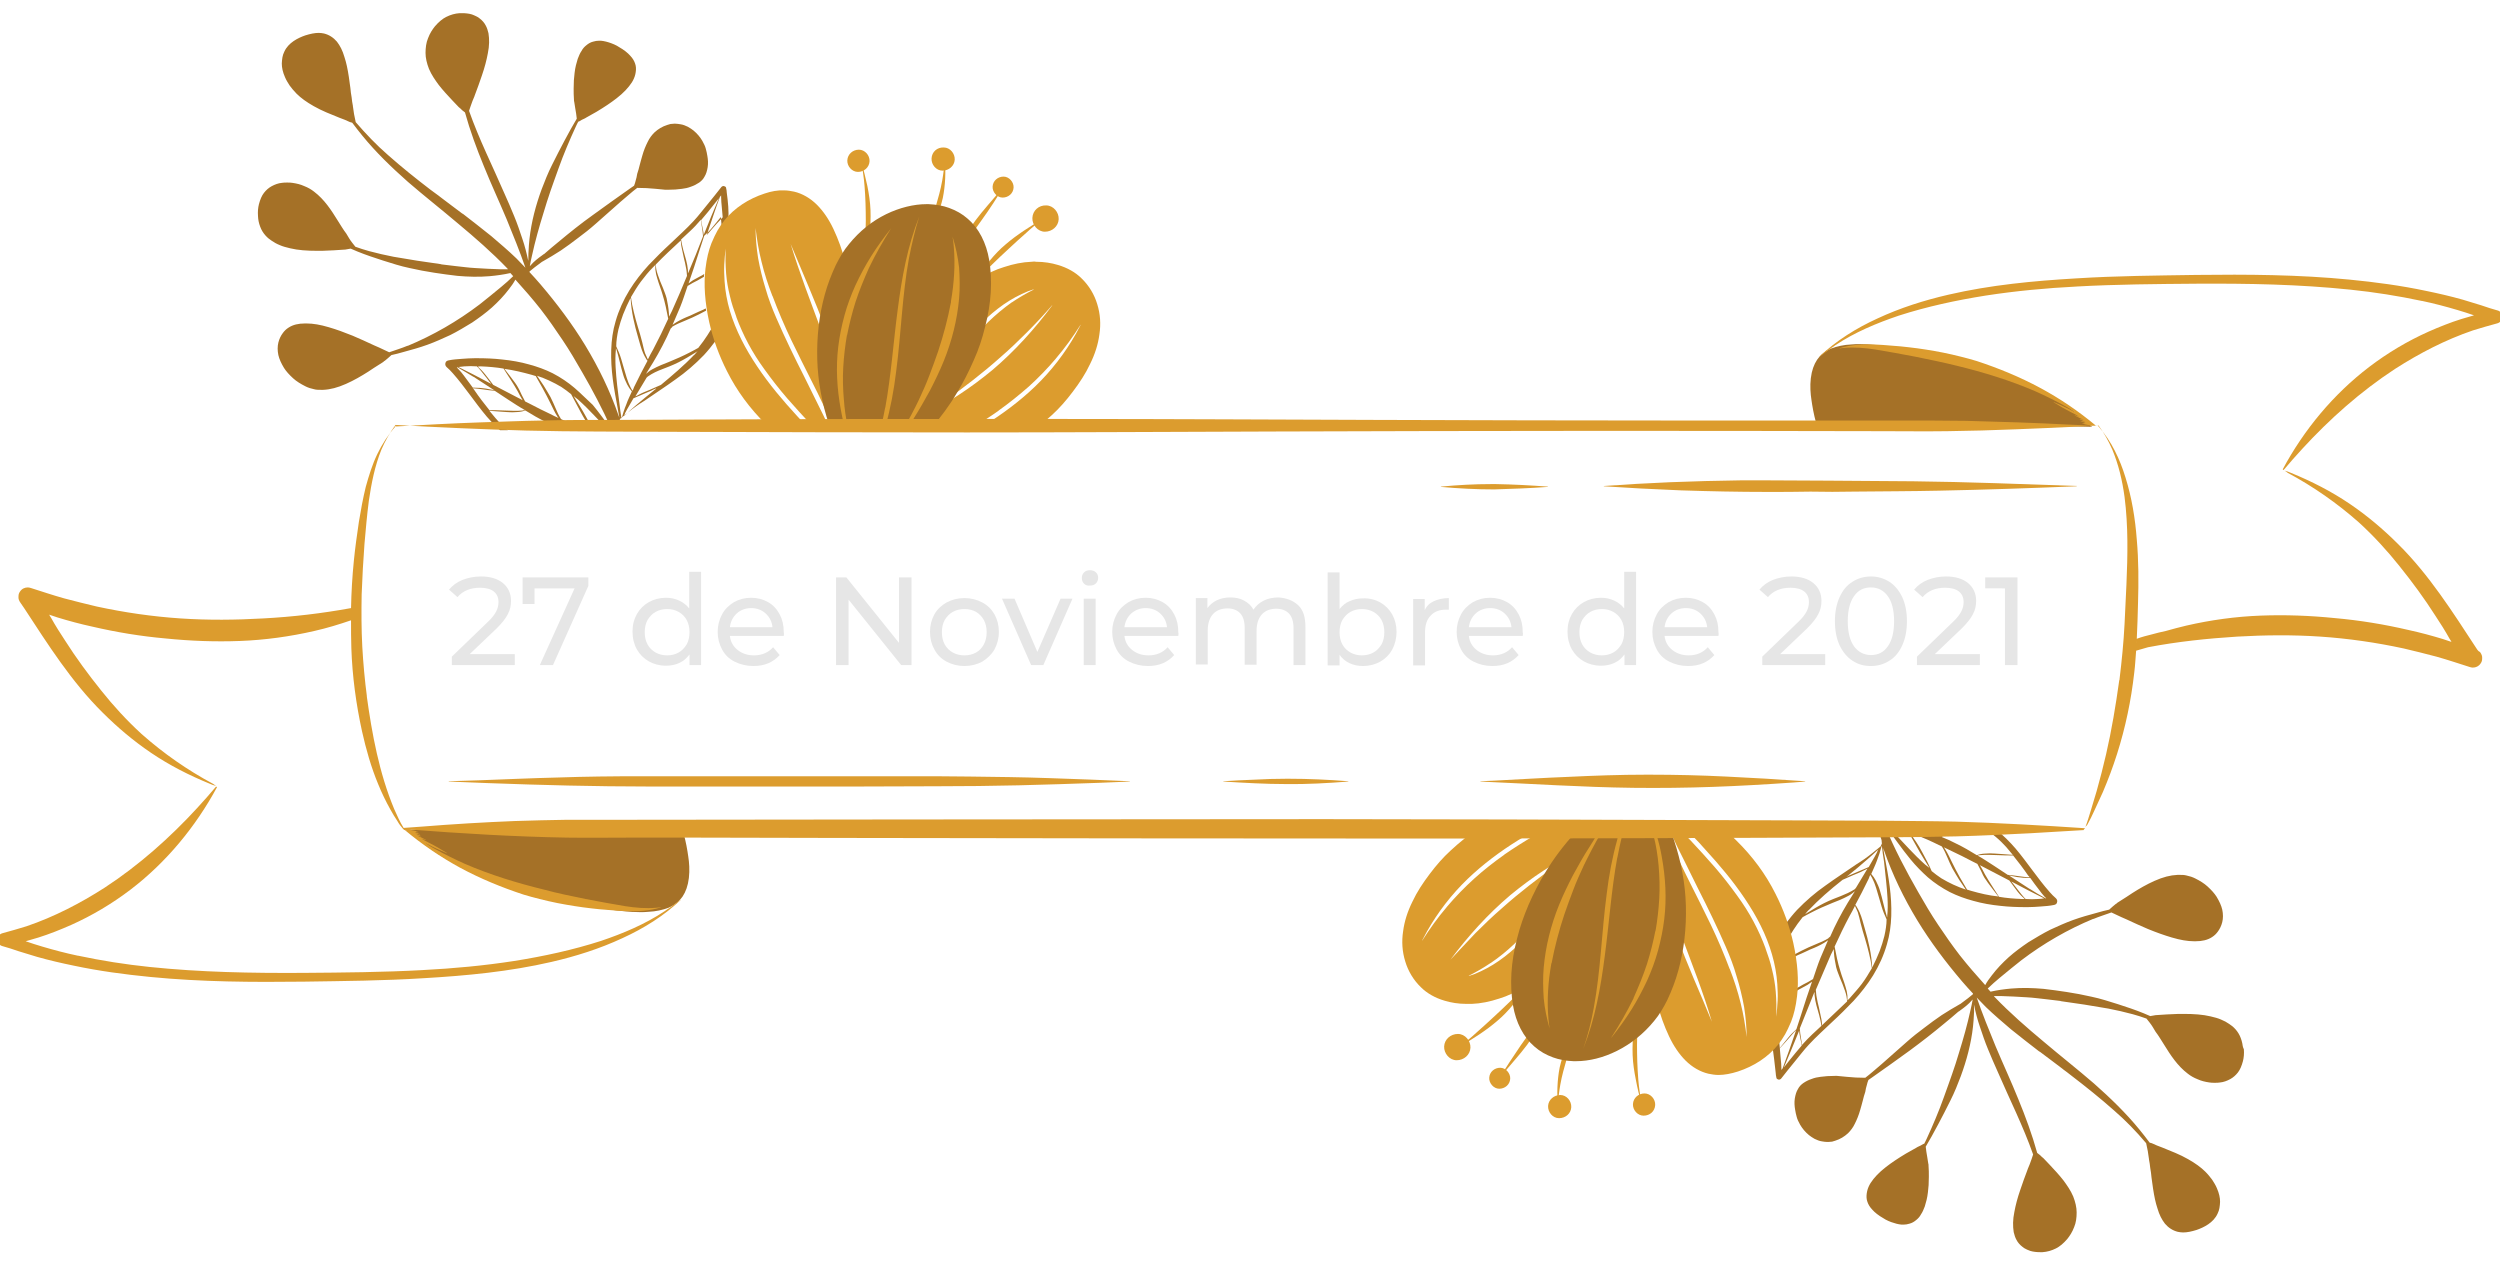 <?xml version="1.0" encoding="utf-8"?>
<!-- Generator: Adobe Illustrator 24.0.0, SVG Export Plug-In . SVG Version: 6.00 Build 0)  -->
<svg version="1.1" xmlns="http://www.w3.org/2000/svg" xmlns:xlink="http://www.w3.org/1999/xlink" x="0px" y="0px"
	 viewBox="0 0 798.4 404.1" style="enable-background:new 0 0 798.4 404.1;" xml:space="preserve">
<style type="text/css">
	.st0{fill:#FFFFFF;}
	.st1{fill:#A57127;}
	.st2{fill:#DC9C2E;}
	.st3{fill:none;}
	.st4{fill:#E6E6E6;}
</style>
<g id="BACKGROUND">
</g>
<g id="OBJECTS">
	<g>
		<path class="st1" d="M181.2,135.9c-0.1,0.1-0.2,0.1-0.3,0.2c-0.5,0.4-1.1,0.6-1.7,0.9c0.2,0,0.5,0,0.7,0
			C180.4,136.6,180.8,136.3,181.2,135.9C181.3,135.9,181.2,135.9,181.2,135.9C181.2,135.9,181.2,135.9,181.2,135.9"/>
		<g>
			<path class="st1" d="M183.5,123.9c-2.1-1.8-4.5-3.4-7-4.7c-2.4-1.2-4.9-2.1-7.5-2.8c-2.8-0.8-5.7-1.3-8.7-1.6
				c-2.6-0.3-5.3-0.4-7.9-0.4c-0.3,0-0.5,0-0.8,0c-1.4,0-2.7,0.1-4.1,0.2c-1.4,0.1-2.9,0.2-4.3,0.5c-0.4,0.1-0.8,0.3-0.9,0.7
				c-0.2,0.5-0.1,1,0.3,1.4c0.7,0.6,1.4,1.3,2,2c3.9,4.4,7.1,9.4,10.9,13.9c1.3,1.5,2.7,3,4.2,4.3c0.3,0,0.6,0,0.8,0
				c0.6,0,1.2,0,1.7,0c-0.2-0.1-0.3-0.3-0.5-0.4c-1.2-1-2.3-2.1-3.3-3.3c0,0,0,0,0,0c0,0-0.1-0.1-0.1-0.1c-0.7-0.8-1.3-1.6-2-2.4
				c1.9,0.1,3.7,0.3,5.6,0.4c1.1,0.1,2.2,0.1,3.2,0c0.5,0,1-0.1,1.6-0.2c0.4-0.1,0.7-0.2,1.1-0.3c2.1,1.3,4.3,2.6,6.6,3.7
				c1.5,0.8,3,1.5,4.5,2.1c2.2,0,4.4-0.1,6.7-0.1c-1.3-0.5-2.6-1.1-3.8-1.7c-0.9-0.4-1.8-0.9-2.7-1.3c0,0,0,0,0-0.1c0,0,0,0,0,0
				c-0.7-1.1-1.2-2.2-1.7-3.4c-0.5-1.2-1-2.3-1.6-3.5c-0.7-1.3-1.5-2.5-2.2-3.7c-0.7-1-1.4-2.1-2.1-3.1c2.7,0.9,5.3,2.1,7.8,3.6
				c1.1,0.7,2.1,1.5,3.1,2.3c1,1.9,2.1,3.9,3.1,5.8c0.9,1.7,1.9,3.3,3,4.9c0.2,0,0.4,0,0.6,0c-1-1.7-1.9-3.5-2.9-5.2
				c-1-1.7-2-3.3-3-4.9c0.5,0.4,0.9,0.7,1.4,1.1c1.8,1.6,3.5,3.3,5.1,5c1.2,1.3,2.5,2.6,3.7,3.9c0.5,0,0.9,0,1.4,0
				c-1.8-2.4-3.6-4.9-5.5-7.2C187.3,127.5,185.5,125.6,183.5,123.9z M153.5,117c0.1,0,0.1,0,0.2,0c0,0-0.1,0-0.1,0c0,0,0.1,0,0.1,0
				h-0.1c2.4,0.1,4.8,0.3,7.2,0.7c1.5,2.4,3.1,4.7,4.5,7.2c0.5,1,1,1.9,1.6,2.9c-3.1-1.6-6.3-3.3-9.4-4.9c-0.9-1.2-1.7-2.3-2.6-3.4
				c-0.7-0.9-1.5-1.7-2.3-2.4C152.9,117,153.2,117,153.5,117z M148.3,117c1.3-0.1,2.7-0.1,4,0c0.2,0.2,0.3,0.3,0.5,0.5
				c0.6,0.7,1.2,1.4,1.8,2.2c0.6,0.7,1.2,1.5,1.7,2.2c0.2,0.2,0.4,0.4,0.6,0.7c-0.1-0.1-0.2-0.1-0.4-0.2c-3.3-1.8-6.7-3.5-10.1-5.2
				C147.1,117.1,147.7,117.1,148.3,117z M148.1,119.9c-0.5-0.7-1.1-1.4-1.7-2c-0.2-0.2-0.4-0.4-0.5-0.6c0.1,0,0.1,0,0.2,0
				c1.8,1,3.5,2.1,5.2,3.1c0,0-0.1,0-0.1-0.1c2.2,1.4,4.4,2.9,6.6,4.3c-0.9-0.2-1.8-0.3-2.6-0.5c-1.3-0.2-2.6-0.3-3.9-0.3
				c-0.1,0-0.2,0-0.3,0C150,122.5,149.1,121.2,148.1,119.9z M166.8,131.1L166.8,131.1c-0.8,0.1-1.7,0.1-2.6,0.1
				c-1.1,0-2.1-0.1-3.2-0.1c-1.6-0.1-3.1-0.1-4.7-0.1c-1.7-2.1-3.3-4.2-4.8-6.4c-0.1-0.2-0.3-0.4-0.5-0.6c1.2,0.1,2.4,0.2,3.6,0.4
				c1.1,0.2,2.3,0.3,3.4,0.4c1.5,1,2.9,1.9,4.4,2.9c1.7,1.1,3.5,2.3,5.3,3.3C167.4,131,167.1,131,166.8,131.1z M173.3,124
				c0.9,1.6,1.7,3.2,2.5,4.8c0.7,1.4,1.3,2.8,2.2,4.2c0.1,0.2,0.3,0.4,0.4,0.5c-0.9-0.4-1.8-0.8-2.7-1.3c-1-0.5-2-1-3.1-1.5
				c-1.2-0.6-2.3-1.2-3.5-1.8c-0.5-0.2-0.9-0.5-1.4-0.7c-0.4-0.7-0.7-1.4-1.1-2.1c-0.2-0.5-0.5-1-0.7-1.5c-0.3-0.6-0.6-1.1-0.9-1.6
				c-0.7-1.1-1.5-2-2.2-3c-0.6-0.7-1.1-1.5-1.7-2.2c2.9,0.4,5.8,1.1,8.7,1.9c0.4,0.1,0.9,0.3,1.3,0.4
				C171.8,121.4,172.6,122.7,173.3,124z"/>
			<path class="st1" d="M232.1,61.5c0-0.5-0.1-0.9-0.2-1.4c0-0.3-0.2-0.5-0.5-0.6c-0.1,0-0.2-0.1-0.3-0.1c-0.3,0-0.5,0.1-0.7,0.3
				c-1.5,1.9-2.9,3.7-4.4,5.5c-1.5,1.8-2.9,3.7-4.5,5.4c-2.3,2.5-4.9,4.8-7.4,7.2c-2.4,2.2-4.7,4.5-6.9,6.8
				c-2.3,2.5-4.4,5.2-6.2,8.1c-1.9,3.1-3.4,6.4-4.4,9.9c-0.9,3-1.3,6-1.4,9.1c-0.1,3.2,0.1,6.3,0.5,9.4c0.4,3.2,1,6.3,1.6,9.5
				c0.2,0.9,0.3,1.9,0.5,2.8c-0.1-0.3-0.2-0.5-0.3-0.8c-2.7-7.8-6.3-15.2-10.6-22.3c-4.2-6.9-9.1-13.4-14.3-19.5
				c-1.1-1.3-2.3-2.6-3.5-3.9c0-0.1,0-0.1,0-0.2c0.5-0.4,1.1-0.9,1.6-1.3c0.8-0.6,1.6-1.2,2.4-1.8c0.1,0,0.1-0.1,0.2-0.1
				c2-1.1,3.9-2.3,5.8-3.5c1.9-1.3,3.7-2.6,5.5-4c1.9-1.4,3.8-2.9,5.6-4.5c3.6-3.1,7-6.3,10.6-9.3c0.9-0.8,1.8-1.5,2.7-2.2
				c2,0,4,0.1,5.9,0.3c1,0.1,2.1,0.2,3.1,0.3c0.2,0,0.4,0,0.7,0c1.8,0,3.2-0.1,4.6-0.3c0.9-0.1,1.9-0.3,2.9-0.7
				c0.9-0.3,1.7-0.7,2.6-1.3c0.7-0.5,1.3-1.1,1.7-1.9c0.5-0.8,0.8-1.8,1-3c0.2-1.2,0.1-2.5-0.1-3.6c-0.1-0.8-0.3-1.5-0.5-2.3
				c-0.2-0.8-0.6-1.6-1.1-2.5c-0.7-1.2-1.6-2.3-2.8-3.3c-0.5-0.4-1.1-0.8-1.8-1.2c-0.8-0.4-1.6-0.7-2.3-0.8
				c-0.6-0.1-1.2-0.2-1.7-0.2h-0.4c-0.4,0-0.8,0.1-1.2,0.1c-0.3,0.1-0.7,0.2-1,0.3c-1.6,0.5-2.9,1.3-4.1,2.4
				c-0.8,0.8-1.6,1.8-2.2,3.1c-0.6,1.2-1.2,2.6-1.7,4.4c-0.3,0.9-0.5,1.9-0.8,2.9c-0.2,0.9-0.5,1.9-0.8,2.8
				c-0.1,0.8-0.3,1.5-0.5,2.2c-0.1,0.5-0.3,1.1-0.5,1.6c-0.4,0.3-0.9,0.6-1.3,0.9c-4,2.8-7.9,5.6-11.9,8.5c-3.8,2.7-7.4,5.6-11,8.6
				c-1.5,1.2-3,2.5-4.5,3.8c-0.2,0.1-0.4,0.2-0.6,0.4c-1.4,1-2.7,2-3.8,3.3c-0.1,0.1-0.1,0.1-0.2,0.2c0.2-1.1,0.4-2.2,0.7-3.4
				c0,0,0,0,0,0c1-4.6,2.3-9.2,3.7-13.7c0.7-2.3,1.4-4.6,2.2-6.9c0.4-1.1,0.8-2.3,1.2-3.4c0.5-1.3,0.9-2.6,1.4-3.9
				c0.8-2.3,1.7-4.5,2.6-6.7c0.9-2.2,1.9-4.4,2.9-6.6c0.3-0.6,0.5-1.1,0.8-1.6c0.1,0,0.1,0,0.2,0c0.6-0.4,1.2-0.7,1.9-1l0.5-0.3
				c1.1-0.6,2.1-1.2,3.2-1.8c2.5-1.5,4.6-2.9,6.4-4.3c2.2-1.7,3.8-3.4,4.9-5.1c0.5-0.8,0.9-1.7,1.1-2.6c0.2-0.9,0.3-1.9,0.1-2.8
				c-0.2-0.8-0.5-1.6-1.2-2.5c-0.4-0.5-0.8-0.9-1.2-1.3c-0.5-0.5-1.1-0.9-1.8-1.4c-0.6-0.4-1.2-0.7-1.8-1.1
				c-0.6-0.3-1.2-0.6-1.8-0.8c-1.1-0.4-2.2-0.7-3.3-0.8c-0.2,0-0.4,0-0.6,0c-0.6,0-1.3,0.1-1.9,0.3c-0.8,0.2-1.5,0.6-2.2,1.2
				c-0.5,0.4-1.1,1-1.5,1.8c-0.5,0.7-0.8,1.5-1.2,2.5c-0.4,1.3-0.8,2.7-1,4.5c-0.2,1.5-0.3,3-0.3,5c0,1.1,0,2.3,0.1,3.5
				c0,0.3,0,0.5,0.1,0.8c0.1,0.6,0.2,1.3,0.3,1.9c0.1,0.6,0.2,1.2,0.3,1.8c0.1,0.5,0.1,1.1,0.2,1.6c-0.6,1.1-1.3,2.2-1.9,3.3
				c-1.4,2.5-2.7,5-4,7.5c-1.3,2.6-2.7,5.2-3.8,7.9c-2.1,5-3.8,10.2-4.8,15.6c-0.5,2.7-0.8,5.4-0.9,8.1c-0.1,1,0,2-0.1,3
				c-0.5-2.4-1.1-4.8-1.9-7.1c-0.8-2.4-1.6-4.8-2.6-7.2c-1-2.4-2-4.8-3.1-7.2c-3.8-8.8-8.1-17.3-11.3-26.4c0.2-0.5,0.3-1,0.5-1.5
				c0.4-1.2,0.8-2.2,1.2-3.1l0.1-0.3c0.8-2.1,1.6-4.3,2.3-6.4c0.9-2.6,1.5-4.9,1.9-7.1c0.5-2.4,0.5-4.5,0.2-6.4
				c-0.2-0.9-0.5-1.8-0.9-2.5c-0.4-0.8-1.1-1.6-1.9-2.2c-0.3-0.3-0.7-0.5-1.1-0.7c-0.5-0.3-1-0.4-1.4-0.6c-1-0.3-2.1-0.4-3.1-0.4
				c-0.3,0-0.5,0-0.8,0c-1.5,0.1-2.9,0.5-4.3,1.2c-1.2,0.6-2.4,1.6-3.6,3c-0.8,1-1.6,2.2-2.2,3.8c-0.6,1.4-0.8,3.1-0.8,4.7
				c0,1.6,0.4,3.3,1.1,5.1c0.8,1.9,2,3.6,3.1,5.1c1.4,1.8,2.9,3.4,4.4,5c0.7,0.7,1.3,1.4,2,2.1c0.4,0.3,0.7,0.6,1.1,1
				c0.3,0.2,0.6,0.5,0.9,0.7c1.6,5.8,3.7,11.5,6,17.1c2.3,5.7,4.9,11.3,7.3,17c2.1,5.1,4.2,10.3,6,15.5c-1-1-1.9-2-2.9-3
				c-2.6-2.5-5.3-4.8-8-7.1c-3.1-2.5-6.2-4.9-9.3-7.3l0.3,0.3c-2.5-1.9-5.1-3.8-7.7-5.8l0.3,0.2c-1-0.7-2-1.5-3-2.2l0,0
				c-4.7-3.6-9.2-7.2-13.6-11.1c-3.7-3.2-7.1-6.8-10.3-10.5c-0.4-1.7-0.7-3.4-0.9-5.1c0,0,0-0.1,0-0.1c-0.2-0.9-0.3-1.8-0.4-2.7
				c-0.2-1-0.3-2-0.4-3c-0.2-1.2-0.3-2.4-0.5-3.6c-0.4-2.6-0.8-4.5-1.4-6.3c-0.6-2.1-1.4-3.6-2.4-4.9c-1.1-1.3-2.5-2.2-4.1-2.6
				c-0.5-0.1-1.1-0.2-1.7-0.2c-1.3,0-2.7,0.3-4.3,0.8c-2.3,0.8-5.4,2.3-6.7,5.2c-0.3,0.6-0.5,1.2-0.6,1.8c-0.1,0.7-0.2,1.4-0.2,2
				c0,1.3,0.3,2.7,1,4.3c0.4,1,1,1.9,1.5,2.7c0.6,0.8,1.3,1.7,2.2,2.6c1.4,1.4,3.2,2.7,5.5,4c2.6,1.5,5.5,2.6,8.2,3.7
				c1.2,0.4,2.3,0.9,3.4,1.4c0,0,0,0,0,0c0.1,0,0.3,0.1,0.4,0.1c0.1,0,0.2,0.1,0.3,0.1c1,1.4,2.1,2.7,3.2,4.1
				c4.4,5.4,9.4,10.2,14.6,14.8c5.2,4.5,10.7,8.8,16,13.3c5.4,4.5,10.8,9.2,15.7,14.3c0.1,0.1,0.2,0.2,0.2,0.3c-0.7,0-1.5,0-2.2,0
				c-2.8-0.1-5.5-0.2-8.3-0.4c-2-0.1-4-0.4-6-0.6c-1.7-0.2-3.3-0.4-5-0.6c0.1,0,0.2,0,0.4,0c-5.2-0.7-10.3-1.5-15.4-2.4
				c-2.6-0.5-5.2-1.1-7.8-1.8c-1.5-0.4-3-0.9-4.4-1.4c-0.7-0.9-1.4-1.7-2-2.7c-0.3-0.5-0.6-1-0.9-1.5c-1-1.3-1.8-2.7-2.7-4.1
				c-2.1-3.4-4.3-6.8-7.6-9.3c-0.9-0.7-1.9-1.3-3.2-1.8c-1.1-0.5-2.3-0.8-3.7-1c-0.5-0.1-1.1-0.1-1.7-0.1c-0.6,0-1.2,0-1.7,0.1
				c-1.1,0.1-2.2,0.5-3.3,1.1c-0.9,0.5-1.7,1.2-2.4,2.1c-0.7,0.9-1.2,2.1-1.6,3.6c-0.3,1.2-0.4,2.4-0.3,3.8c0,0.6,0.1,1.1,0.2,1.7
				c0.1,0.6,0.3,1.1,0.5,1.7c0.8,2.2,2.4,3.7,3.7,4.5c0.7,0.5,1.6,1,2.6,1.4c0.9,0.4,2,0.7,3.3,1c2.5,0.6,5.3,0.8,8.7,0.8
				c0.5,0,1,0,1.5,0c2.5-0.1,5-0.2,7.4-0.4c0.6-0.1,1.2-0.2,1.7-0.3c0.7,0.3,1.4,0.6,2.1,0.9c2.7,1.1,5.4,2,8.2,2.9
				c1.4,0.4,2.8,0.9,4.2,1.3c1.4,0.4,2.8,0.8,4.3,1.1c2.6,0.6,5.3,1.1,7.9,1.5c2.5,0.4,4.9,0.7,7.4,1c3.4,0.3,6.9,0.4,10.3,0.1
				c2.2-0.2,4.4-0.5,6.6-1c0.3,0.3,0.6,0.7,0.9,1c-1.2,1.2-2.5,2.3-3.8,3.4c-2.3,1.9-4.6,3.8-6.9,5.6c-7.1,5.4-14.9,9.9-23.1,13.3
				c0,0,0.1,0,0.1-0.1c-1.9,0.8-3.9,1.4-5.9,2.1c-1.1-0.5-2.2-1-3.2-1.5l-1.6-0.7c-2.3-1.1-4.6-2.1-6.9-3.1c-2.7-1.1-5.2-2-7.6-2.7
				c-2.7-0.8-5-1.2-7.1-1.2c-0.2,0-0.3,0-0.5,0c-2.1,0-3.8,0.4-5.2,1.3c-0.8,0.5-1.4,1.1-1.9,1.8c-0.6,0.8-1.1,1.8-1.4,3
				c-0.3,1.2-0.3,2.6,0,4c0.3,1.3,0.9,2.6,1.8,4.1c0.7,1.1,1.6,2.1,2.9,3.3c1.1,1,2.4,1.8,4,2.6c0.8,0.4,1.7,0.7,2.7,0.9
				c0.7,0.2,1.4,0.2,2.2,0.2c0.2,0,0.5,0,0.7,0c2.3-0.1,4.6-0.7,7.3-1.9c2.5-1.1,4.9-2.5,7.1-3.9c1.2-0.8,2.4-1.6,3.7-2.4l1.1-0.7
				c0,0,0.1-0.1,0.1-0.1c0.1-0.1,0.2-0.2,0.4-0.3c0,0-0.1,0.1-0.1,0.1c0.8-0.6,1.5-1.3,2.2-1.9c1.3-0.3,2.6-0.6,3.9-1
				c2.6-0.7,5.1-1.4,7.6-2.3c2.5-0.9,4.9-2,7.3-3.1c2.4-1.2,4.7-2.6,7-4c2.2-1.5,4.4-3.1,6.3-4.8c2-1.8,3.8-3.7,5.4-5.8
				c0.8-1,1.5-2,2.1-3.1c2.8,3.1,5.5,6.2,8.1,9.5c2.4,3.1,4.7,6.4,6.9,9.7c2.3,3.4,4.4,7,6.4,10.5c3.3,5.7,6.4,11.6,9.1,17.6
				c1,0,2,0,3,0c-0.1-0.3-0.2-0.6-0.3-0.9c0-0.4-0.1-0.8-0.1-1.2c0.1-0.3,0.3-0.5,0.4-0.8c0.9-0.7,1.7-1.4,2.6-2.1
				c1.6-1.3,3.3-2.5,5.1-3.6c3.3-2.3,6.6-4.4,9.9-6.8c3.3-2.3,6.3-4.9,9.1-7.8c1.3-1.4,2.5-2.9,3.7-4.5c0,0,0-0.1,0.1-0.1
				c-0.3-0.8-0.7-1.6-0.9-2.4c-0.2-0.4-0.3-0.9-0.5-1.4c-0.8,1.4-1.7,2.7-2.6,4c-0.5,0.7-1.1,1.4-1.6,2.1c-0.9,0.5-1.8,1-2.8,1.5
				c-2.1,1.1-4.4,2.1-6.6,3c-0.8,0.3-1.7,0.7-2.5,1c-0.9,0.4-1.8,0.8-2.7,1.3c-0.8,0.4-1.5,1-2.1,1.5c0.8-1.2,1.5-2.5,2.3-3.7
				c2.1-3.5,4-7.1,5.6-10.8c0.2-0.1,0.3-0.3,0.5-0.5l-0.1,0c1.3-0.8,2.7-1.4,4.2-2c1.5-0.6,3-1.3,4.4-2c0.8-0.4,1.5-0.8,2.3-1.2
				c0-0.2-0.1-0.4-0.1-0.7c-0.3,0.1-0.6,0.3-0.8,0.4c-1,0.4-2,0.9-2.9,1.3c-0.8,0.4-1.7,0.8-2.5,1.1c-1.4,0.6-2.8,1.3-4.1,2.2
				c-0.1,0.1-0.2,0.2-0.3,0.2c0.8-1.9,1.6-3.7,2.4-5.6c0.9-2.2,1.6-4.5,2.4-6.8c0.1,0,0.1-0.1,0.2-0.1c0,0,0,0,0,0
				c0.9-0.6,1.9-1.1,2.9-1.6c0.7-0.4,1.4-0.8,2.1-1.2c0-0.3,0-0.6,0.1-0.9c-0.5,0.3-0.9,0.6-1.4,0.8c-0.7,0.4-1.5,0.8-2.2,1.2
				c-0.5,0.3-0.9,0.7-1.4,1c1.2-3.5,2.4-7,3.5-10.6c0.5-1.5,1-3.1,1.5-4.6c1-0.9,1.9-1.8,2.7-2.8c0.9-1.1,1.8-2.2,2.6-3.2
				c0.1,0.7,0.1,1.4,0.2,2.2c0,0.4,0.1,0.7,0.1,1.1c0.6-0.8,1.3-1.6,2.1-2.3C232.8,67.5,232.5,64.5,232.1,61.5z M197.5,105.2
				C197.5,105.2,197.5,105.2,197.5,105.2c0.4-1.6,0.9-3.2,1.5-4.8c0.7-1.8,1.5-3.5,2.3-5.1c0,0.1-0.1,0.1-0.1,0.2
				c0.1-0.1,0.1-0.2,0.2-0.3c0.2,4.3,1.2,8.5,2.4,12.6c0.5,1.7,0.9,3.4,1.6,5c0.3,0.6,0.6,1.3,1,1.9c0.1,0.2,0.3,0.4,0.4,0.5
				c-1.4,2.6-2.8,5.3-4.1,8c-0.3,0.5-0.4,1.1-0.7,1.6c-0.4-0.6-0.7-1.2-1-1.9c-0.4-0.8-0.6-1.6-0.9-2.4c0,0,0,0,0,0
				c-0.6-1.9-1.1-3.8-1.7-5.8c-0.4-1.4-1-2.8-1.6-4.1C196.8,108.9,197.1,107,197.5,105.2z M198.5,133.7
				C198.4,133.8,198.4,133.8,198.5,133.7c-0.3-1.6-0.5-3.3-0.7-5c-0.5-3.8-1-7.7-1.2-11.5c-0.1-1.9-0.1-3.8,0.1-5.7
				c0-0.1,0-0.2,0-0.3c0.1,0.2,0.1,0.3,0.2,0.5v0c0,0,0,0,0,0c0,0,0,0,0,0c0,0,0,0,0,0c0,0,0,0,0,0v0c0.8,2.6,1.3,5.3,2.1,7.9
				c0.3,1.1,0.8,2.2,1.3,3.2c0.4,0.8,0.9,1.5,1.5,2.2c-0.6,1.4-1.3,2.7-1.8,4.2C199.4,130.6,198.9,132.2,198.5,133.7z M209.2,124.4
				c-2.1,1.7-4.2,3.4-6.3,5.2c-1.1,0.9-2.1,1.9-3.2,2.9c-0.2,0.1-0.3,0.3-0.5,0.4c0.2-0.4,0.4-0.7,0.5-1.1c0.8-1.6,1.8-3.1,2.6-4.6
				c1.8-0.8,3.7-1.6,5.6-2.4c0.6-0.3,1.1-0.6,1.7-0.8C209.5,124.2,209.4,124.3,209.2,124.4z M211.5,117.9c0.8-0.3,1.5-0.6,2.3-0.9
				c1-0.4,1.9-0.8,2.9-1.3c1.8-0.9,3.6-2,5.4-3.1c0.2-0.1,0.5-0.3,0.7-0.5c-0.4,0.5-0.8,0.9-1.2,1.4l0.2-0.3
				c-3.3,3.5-7,6.6-10.7,9.7c-0.1,0-0.1,0.1-0.2,0.1c-1.1,0.5-2.3,1-3.4,1.5c-1.2,0.5-2.3,0.9-3.4,1.5c-0.4,0.2-0.8,0.4-1.2,0.6
				c1.2-2,2.4-4,3.6-6c0.2-0.2,0.4-0.4,0.6-0.5c0,0,0,0,0,0C208.4,119.2,209.9,118.5,211.5,117.9z M208.6,111.6
				c-0.6,1.1-1.2,2.1-1.7,3.2c-0.3-0.6-0.6-1.3-0.9-2c0,0,0,0,0,0c-0.4-1.2-0.6-2.3-0.9-3.5c-0.4-1.6-0.9-3.3-1.4-4.9
				c-0.5-1.6-0.9-3.2-1.3-4.8c-0.4-1.6-0.7-3.1-0.9-4.7c1-1.7,2-3.4,3.2-5c1.2-1.6,2.5-3.2,3.9-4.6c0,0,0.1-0.1,0.1-0.1c0,0,0,0,0,0
				c0,0,0,0,0,0l0,0c0.2-0.2,0.4-0.4,0.6-0.6c0,0.5,0,1,0,1.5c0.1,1,0.3,1.9,0.6,2.8c0.5,1.8,1.2,3.4,1.7,5.2
				c0.8,2.5,1.3,5.1,1.8,7.7C211.9,105.1,210.3,108.4,208.6,111.6z M214.6,99.3c-0.3,0.6-0.6,1.2-0.9,1.8c0-0.4-0.1-0.8-0.1-1.3
				c-0.1-1.5-0.4-3-0.7-4.5c-0.3-1.2-0.8-2.3-1.2-3.4c-0.6-1.3-1.1-2.7-1.6-4.1c0,0,0,0,0,0c-0.2-0.6-0.4-1.2-0.5-1.8
				c-0.1-0.5-0.1-1-0.2-1.5c2.6-2.7,5.3-5.2,8-7.7c0.1,0.8,0.1,1.5,0.3,2.3c0.2,1.1,0.5,2.2,0.7,3.3c0.3,1.1,0.5,2.1,0.7,3.2
				c0.2,0.8,0.2,1.7,0.3,2.5C217.9,91.8,216.3,95.5,214.6,99.3z M219.9,86.9c-0.1,0.1-0.1,0.3-0.2,0.4c0-0.3,0-0.6,0-1
				c-0.1-1.1-0.3-2.2-0.6-3.3c-0.3-1.1-0.6-2.1-0.9-3.2c-0.3-1.1-0.5-2.2-0.7-3.3c1-0.9,1.9-1.8,2.9-2.7c1.2-1.1,2.3-2.3,3.4-3.6
				c0.2,1.7,0.6,3.3,0.7,5v0c0,0.1,0,0.2,0,0.3C223,79.4,221.5,83.2,219.9,86.9z M224.7,75.1c0-0.1,0-0.1,0-0.2c0-0.5-0.1-1-0.2-1.5
				c-0.1-0.7-0.3-1.3-0.4-2c-0.1-0.4-0.1-0.7-0.2-1.1c0.7-0.8,1.4-1.7,2.1-2.5c1.2-1.5,2.4-3,3.6-4.5
				C227.9,67.2,226.3,71.1,224.7,75.1z M226.9,73.7L226.9,73.7c-0.4,0.5-0.8,0.9-1.2,1.4c1.4-4.1,2.7-8.2,4.2-12.2
				c0.1-0.2,0.3-0.3,0.4-0.5c0,0.2,0,0.4,0,0.6c0,1,0.1,2,0.2,3c0.1,1.1,0.2,2.3,0.3,3.4C229.5,70.7,228.2,72.2,226.9,73.7z
				 M231.3,61.3L231.3,61.3C231.4,61.2,231.4,61.2,231.3,61.3C231.4,61.2,231.4,61.2,231.3,61.3z"/>
		</g>
		<g>
			<path class="st2" d="M275,51.6c0.5,2.6,0.9,5.2,1.1,7.8c0,0,0,0,0,0c0.3,3.7,0.4,7.4,0.4,11.1c0,3.8-0.3,7.6-0.9,11.4v0
				c0,0.2-0.1,0.3-0.1,0.5c0,0,0.1,0.1,0.1,0c0.5-1.2,0.9-2.5,1.3-3.7c0.3-1.2,0.5-2.4,0.7-3.5c0.4-2.7,0.5-5.4,0.4-8.1
				c-0.1-2.6-0.5-5.2-1-7.7C276.4,56.7,275.8,54.1,275,51.6C275.1,51.6,275.1,51.6,275,51.6C275,51.6,275,51.6,275,51.6"/>
			<path class="st2" d="M301.7,50.7c-0.1,2.3-0.4,4.7-0.8,7c0,0,0,0,0,0c-0.5,2.9-1.3,5.6-2.1,8.4c-0.8,2.9-1.8,5.7-2.8,8.5
				c0,0,0,0.1,0.1,0c1.1-1.7,2.1-3.5,3-5.3c0.9-1.9,1.5-4,2-6.1C301.9,59.2,302.1,54.9,301.7,50.7C301.8,50.7,301.8,50.7,301.7,50.7
				C301.7,50.7,301.7,50.7,301.7,50.7 M301,57.6C301,57.6,301,57.6,301,57.6C301,57.6,301,57.6,301,57.6"/>
			<path class="st2" d="M320.7,59.3c-0.5,0.7-1.1,1.3-1.6,2l0,0c-2.5,3-5.1,5.8-7.5,9c-2.3,3.1-4.1,6.6-5.4,10.3c0,0,0,0.1,0.1,0
				c2.3-3.5,4.8-6.9,7.2-10.3C316.1,66.7,318.5,63,320.7,59.3C320.8,59.3,320.8,59.3,320.7,59.3C320.8,59.3,320.8,59.3,320.7,59.3"
				/>
			<path class="st2" d="M333.2,69.8c-4.2,2.5-8.4,5.1-12.1,8.3c-1.8,1.5-3.4,3.2-4.9,5c-1.7,2-3.1,4.1-4.4,6.4c0,0,0,0.1,0.1,0
				c3.3-3.5,6.8-6.9,10.4-10.2c1.8-1.7,3.6-3.3,5.4-4.9C329.4,72.8,331.3,71.3,333.2,69.8C333.2,69.8,333.2,69.8,333.2,69.8
				C333.2,69.8,333.2,69.8,333.2,69.8"/>
			<path class="st2" d="M270.6,51.2c-0.1,1.9,1.5,3.7,3.4,3.7c1.9,0,3.6-1.4,3.7-3.4c0.1-1.9-1.5-3.7-3.4-3.7
				C272.4,47.8,270.7,49.2,270.6,51.2"/>
			<path class="st2" d="M297.5,50.6c-0.1,2,1.5,3.9,3.5,3.9c2,0,3.8-1.5,3.9-3.5c0.1-2-1.5-3.9-3.5-3.9
				C299.3,47,297.6,48.5,297.5,50.6"/>
			<path class="st2" d="M317,59.6c-0.1,1.7,1.4,3.5,3.2,3.5c1.8,0,3.4-1.3,3.5-3.2c0.1-1.7-1.4-3.5-3.2-3.5
				C318.7,56.4,317.1,57.7,317,59.6"/>
			<path class="st2" d="M329.7,69.6c-0.1,2.2,1.7,4.4,4,4.4c2.3,0,4.3-1.7,4.4-4c0.1-2.2-1.7-4.4-4-4.4
				C331.8,65.5,329.8,67.2,329.7,69.6"/>
			<path class="st2" d="M244.2,61.8c-5.2,1.7-9.6,4.6-12.8,8.5c-0.8,1-1.6,2.2-2.3,3.4c-0.6,1.1-1.2,2.3-1.9,4
				c-0.9,2.3-1.5,4.8-1.9,8.1c-0.6,5.1-0.2,10.7,1.2,17.1c1.2,5.3,3.1,10.6,5.7,15.7c3.1,6.2,7.3,11.9,12.5,17
				c0.7,0.7,1.4,1.3,2.1,2c3.9-0.4,7.7-0.6,11.6-0.7c-1.3-1.3-2.6-2.7-3.8-4c-4.6-5-9-10.2-12.8-15.9c-3.7-5.5-6.8-11.4-8.7-17.7
				c-0.9-3.1-1.5-6.3-1.7-9.5c-0.1-1.8-0.2-3.5-0.1-5.3c0.1-1.7,0.2-3.4,0.5-5.1c0,0,0,0,0,0c0,0,0,0,0,0c-0.2,2.7-0.1,5.3,0.1,8
				l0,0c0.2,2.4,0.6,4.7,1.2,7.1c0.5,2.3,1.3,4.6,2.1,6.8l-0.1-0.2c1.1,3,2.4,5.9,3.9,8.7c1.5,2.8,3.2,5.5,5.1,8.1
				c2.3,3.2,4.7,6.3,7.3,9.3c2.5,2.9,5.2,5.8,7.8,8.6c0.3,0.3,0.6,0.7,1,1c0.9,0,1.7,0,2.6,0c0.6-0.4,1.2-0.6,1.8-0.7
				c-1-2.2-2.1-4.4-3.2-6.6c-1.5-3.1-3.1-6.2-4.6-9.3c-1.6-3.1-3.1-6.2-4.6-9.3c-1.5-3.1-2.9-6.2-4.3-9.4c-1.3-3-2.5-6.1-3.4-9.3
				c-1-3.2-1.8-6.5-2.4-9.8c-0.5-3.2-0.8-6.4-0.8-9.6c0,0,0,0,0,0c0,0,0,0,0,0c0.4,3.6,1,7.2,1.9,10.8c0.9,3.7,2.1,7.4,3.5,11
				c0,0,0-0.1,0-0.1c1.8,4.8,3.8,9.5,6,14.1c2.2,4.5,4.4,9,6.7,13.5c2.3,4.5,4.5,9.1,6.4,13.9c0.1,0,0.2,0,0.3,0
				c1.4,0,2.9-0.1,4.3-0.1c1.5,0,3,0,4.4,0.1v-0.1c0.1-8.2,0-16.9-0.8-25.9c-0.4-5-1-9.5-1.6-13.7c-0.7-4.6-1.5-8.7-2.4-12.4
				c-1-4-2.3-7.5-3.8-10.7c-1.5-3.2-3.3-5.8-5.3-7.8c-2.1-2.1-4.7-3.6-7.3-4.2c-1-0.2-2.1-0.4-3.2-0.4
				C248.4,60.7,246.3,61.1,244.2,61.8 M252.5,77.9C252.5,77.8,252.5,77.8,252.5,77.9C252.5,77.8,252.5,77.8,252.5,77.9
				c1.9,4.6,3.9,9.2,5.8,13.8c1.9,4.5,3.7,9,5.4,13.5c1.7,4.7,3.3,9.4,4.5,14.2c0.6,2.5,1.2,5,1.6,7.6c0.4,2.4,0.7,4.8,0.9,7.3
				c0,0-0.1,0.1-0.1,0c-0.9-5.1-2.2-10.1-3.7-15.1c-1.5-4.7-3.1-9.4-4.8-14.1l0.1,0.2C258.8,96.1,255.3,87.1,252.5,77.9"/>
			<path class="st2" d="M329.4,83.6c-2.8,0.1-5.8,0.7-8.8,1.7c-2.7,0.8-5.3,2.1-7.8,3.6c-2.1,1.3-4.3,3-7,5.4
				c-3.8,3.4-7.4,7.6-11.1,13c-3.6,5.1-6.7,10.6-9.5,16.5c-1.9,4-3.5,8.2-5,12.5c2,0.1,4,0.2,5.9,0.3c2.2,0.1,4.5,0.3,6.7,0.4
				c2.2,0,4.3,0.1,6.5,0.1c2.2,0,4.4,0,6.6,0c1.3,0,2.6-0.1,3.9-0.1c3.2-1.8,6.2-3.8,9.2-5.9c-0.1,0-0.1,0.1-0.2,0.1
				c3.4-2.4,6.6-5,9.7-7.7c3.1-2.8,6.1-5.9,8.8-9.1c0,0-0.1,0.1-0.1,0.1c2.9-3.4,5.5-7,7.9-10.8c0,0,0,0,0,0c0,0,0,0,0,0.1
				c-0.5,0.9-1,1.9-1.5,2.8c-3.5,6.2-7.9,11.9-13,16.8c-4.9,4.7-10.4,8.8-16.2,12.4c-0.6,0.4-1.2,0.7-1.8,1.1
				c6.4-0.2,12.7-0.6,19.1-0.7c1.5-1.2,2.9-2.5,4.3-3.7c2.3-2.1,4.5-4.6,6.6-7.4c2.2-2.9,4.1-5.8,5.5-8.8c1.6-3.2,2.6-6.4,3-9.5
				c0.5-3.3,0.3-6.5-0.7-9.7c-0.9-3-2.6-5.9-5-8.2c-1.9-1.9-4.5-3.4-7.6-4.3c-2-0.6-4.3-1-6.9-1C330.6,83.5,330,83.5,329.4,83.6
				 M304.1,115.8c1.6-2.7,3.3-5.4,5.3-7.9c1.8-2.3,3.7-4.5,5.8-6.4c2.2-2,4.6-3.9,7.2-5.5c1.3-0.8,2.6-1.5,3.9-2.1
				c1.2-0.6,2.5-1.1,3.8-1.5h0c0,0,0,0,0,0.1c-2.4,1.2-4.8,2.6-7,4.1c0,0,0.1,0,0.1-0.1c-5.4,3.8-10,8.5-14.3,13.4
				C307.3,111.8,305.7,113.8,304.1,115.8C304.2,115.9,304.1,115.9,304.1,115.8C304.1,115.9,304.1,115.8,304.1,115.8 M301.7,128.1
				c6.2-4.4,12.2-9,17.9-14.1c2.9-2.5,5.7-5.2,8.4-7.9c2.8-2.8,5.4-5.6,8-8.6h0c0,0,0.1,0,0,0.1c-5.6,7.5-11.9,14.5-19.1,20.6
				c-3.4,2.8-7,5.5-10.7,7.9c-4,2.6-8.2,5.1-12.4,7.4c0,0-0.1,0,0-0.1C296.5,131.7,299.1,129.9,301.7,128.1
				C301.7,128.1,301.7,128.1,301.7,128.1C301.7,128.1,301.7,128.1,301.7,128.1L301.7,128.1z M309,109.8
				C309,109.8,308.9,109.9,309,109.8C308.9,109.9,309,109.8,309,109.8 M308.9,109.9C308.9,109.9,308.9,109.9,308.9,109.9
				L308.9,109.9z M301.7,128.1C301.6,128.1,301.6,128.1,301.7,128.1C301.6,128.1,301.6,128.1,301.7,128.1"/>
			<path class="st1" d="M283,68.4c-4.5,2.2-8.5,5.4-11.9,9.6c-1.6,1.9-2.9,4.1-4.2,6.7c-1.4,3-2.6,6.1-3.5,9.4
				c-1.8,6.5-2.6,13.5-2.4,20.7c0.2,7,1.5,14,3.8,20.9c0,0.1,0.1,0.3,0.1,0.4c0.4-0.1,0.8-0.1,1.2-0.1c1.4-0.1,2.9-0.1,4.3-0.1
				c5.2,0,10.4,0.3,15.6,0.6c2.2,0.1,4.5,0.3,6.7,0.4c1.5,0,3,0,4.5,0.1c3.2-3.7,6.1-7.6,8.5-11.7c1.9-3.1,3.6-6.4,5.3-10.3
				c1.5-3.3,2.7-6.9,3.6-10.6c2-7.6,2.4-14.8,1.3-21.4c-0.9-5.4-3.3-10.1-6.8-13.1c-1.8-1.6-3.8-2.7-6-3.5c-1.9-0.7-4.1-1.1-6.5-1.2
				h-0.4l-0.4,0C291.9,65.2,287.3,66.3,283,68.4"/>
			<path class="st2" d="M284.6,72.9c-2.3,2.9-4.5,5.9-6.5,9.1c-1.8,2.9-3.4,5.9-4.9,9.1c-1.4,3.1-2.6,6.3-3.5,9.6
				c-0.9,3.3-1.6,6.7-2,10.1c-0.8,6.6-0.4,13.3,0.8,19.9c0.3,1.8,0.7,3.6,1.2,5.4c0.2,0,0.5,0,0.7,0c0.1,0,0.2,0,0.3,0
				c-0.6-2.8-1-5.6-1.2-8.5c0,0,0,0,0,0.1c-0.3-3.5-0.4-6.9-0.2-10.4c0.2-3.5,0.6-6.9,1.2-10.4c0,0.1,0,0.2,0,0.3
				c0.7-3.6,1.6-7.2,2.7-10.7c1.2-3.7,2.7-7.3,4.3-10.9c0,0,0,0,0,0C279.6,81.2,282,77,284.6,72.9C284.7,72.9,284.7,72.9,284.6,72.9
				C284.6,72.9,284.6,72.9,284.6,72.9"/>
			<path class="st2" d="M277.5,85.6c0,0,0-0.1,0-0.1C277.5,85.5,277.5,85.5,277.5,85.6"/>
			<path class="st2" d="M269.6,127.7c0,0,0-0.1,0-0.1C269.6,127.6,269.6,127.6,269.6,127.7"/>
			<path class="st2" d="M293.6,69.1c-3.8,9.5-5.6,19.6-6.9,29.7c-1.4,10.5-2.1,21.1-4,31.5c0-0.1,0-0.1,0-0.2
				c-0.4,2.1-0.8,4.1-1.3,6.2c0.4,0,0.9,0,1.3,0.1c0-0.1,0.1-0.2,0.1-0.3c1.6-5.7,2.7-11.6,3.4-17.5c1.6-12.1,1.9-24.3,4.1-36.2v0
				C291.2,77.9,292.2,73.5,293.6,69.1C293.7,69.1,293.7,69.1,293.6,69.1C293.6,69.1,293.6,69.1,293.6,69.1"/>
			<path class="st2" d="M304.2,75.6c0.2,1.1,0.3,2.1,0.4,3.2c0,0,0,0,0,0c0.5,5.8,0.1,11.6-0.9,17.4c0,0.1,0,0.2,0,0.3
				c0-0.1,0-0.1,0-0.1c0,0.1,0,0.1,0,0.2c0,0,0,0,0-0.1c-1,5.3-2.4,10.6-4.1,15.7c-0.9,2.6-1.8,5.1-2.8,7.7c-1,2.7-2.2,5.3-3.4,7.9
				l0.1-0.2c-1.5,3.1-3.1,6.2-4.9,9.2c0.4,0,0.8,0,1.1,0.1c0.7-1,1.3-2,2-3.1c1.9-3,3.6-6,5.3-9.1c1.6-3.1,3.1-6.2,4.4-9.4
				c2.6-6.4,4.3-13.2,4.9-20c0.3-3.3,0.2-6.6,0-9.8C305.9,82,305.2,78.7,304.2,75.6C304.3,75.5,304.2,75.5,304.2,75.6
				C304.2,75.5,304.2,75.5,304.2,75.6"/>
		</g>
		<g>
			<path class="st1" d="M615.7,280.2c2.1,1.8,4.5,3.4,7,4.7c2.4,1.2,4.9,2.1,7.5,2.8c2.8,0.8,5.7,1.3,8.7,1.6
				c2.6,0.3,5.3,0.4,7.9,0.4c0.2,0,0.5,0,0.8,0c1.4,0,2.7-0.1,4.1-0.2c1.4-0.1,2.9-0.2,4.3-0.5c0.4-0.1,0.8-0.3,0.9-0.7
				c0.2-0.5,0.1-1-0.3-1.4c-0.7-0.6-1.4-1.3-2-2c-3.9-4.4-7.1-9.4-10.9-13.9c-1.9-2.2-3.9-4.2-6.2-6c-0.4-0.3-0.8-0.6-1.3-0.9
				c-1,0-1.9,0.1-2.9,0.1c0.3,0.2,0.6,0.4,0.9,0.5c0,0,0,0,0,0c-1,0-2.1,0-3.1,0c-1.7,0-3.3,0-5,0.2c-1.5,0.1-3,0.4-4.4,0.9
				c-0.7,0.3-1.4,0.5-2,0.9c0,0,0,0,0,0c-2.3-1-4.7-1.8-7.1-2.5c-2.5,0-5-0.1-7.5-0.3c1.4,0.4,2.8,1,4.2,1.5
				c1.3,2.3,2.6,4.6,3.9,6.9c1,1.7,2,3.3,3,4.9c-0.5-0.4-0.9-0.7-1.4-1.1c-1.8-1.6-3.5-3.3-5.1-5c-1.5-1.6-3.1-3.3-4.6-4.9
				c-0.8-0.8-1.5-1.6-2.3-2.4c-0.2,0-0.5,0-0.7,0c2.7,3.5,5.2,7.2,8,10.6C611.9,276.6,613.8,278.5,615.7,280.2z M629.5,284.5
				c-0.4-0.1-0.9-0.3-1.3-0.4c-0.8-1.3-1.5-2.6-2.3-3.9c-0.9-1.6-1.7-3.2-2.5-4.8c-0.7-1.4-1.3-2.8-2.2-4.2
				c-0.1-0.2-0.3-0.4-0.4-0.6c0.9,0.4,1.8,0.9,2.7,1.3c1,0.5,2,1,3.1,1.5c1.2,0.6,2.3,1.2,3.5,1.8c0.5,0.2,0.9,0.5,1.4,0.7
				c0.4,0.7,0.7,1.4,1.1,2.1c0.2,0.5,0.5,1,0.7,1.5c0.3,0.6,0.6,1.1,1,1.6c0.7,1.1,1.5,2,2.2,3c0.6,0.7,1.1,1.5,1.7,2.2
				C635.2,286,632.3,285.3,629.5,284.5z M645.6,287.1c0,0-0.1,0-0.1,0L645.6,287.1c-2.5-0.1-4.9-0.3-7.2-0.7
				c-1.5-2.4-3.1-4.7-4.5-7.2c-0.5-1-1-1.9-1.6-2.9c3.1,1.6,6.3,3.3,9.4,4.9c0.9,1.2,1.7,2.3,2.6,3.5c0.7,0.9,1.5,1.7,2.3,2.4
				c-0.3,0-0.6,0-0.9,0H645.6z M650.9,287.1c-1.3,0.1-2.7,0.1-4,0c-0.2-0.2-0.3-0.3-0.5-0.5c-0.6-0.7-1.2-1.4-1.8-2.2
				c-0.6-0.7-1.1-1.5-1.7-2.2c-0.2-0.2-0.4-0.5-0.6-0.7c0.1,0.1,0.2,0.1,0.4,0.2c3.3,1.8,6.7,3.5,10.1,5.2
				C652.2,287,651.6,287.1,650.9,287.1z M652.9,286.3c0.2,0.2,0.4,0.4,0.6,0.6c-0.1,0-0.1,0-0.2,0c-1.8-1-3.5-2-5.2-3.1
				c0,0,0.1,0,0.1,0.1c-2.2-1.4-4.4-2.9-6.6-4.3c0.9,0.2,1.8,0.3,2.6,0.5c1.3,0.2,2.6,0.3,3.9,0.3c0.1,0,0.2,0,0.3,0
				c0.9,1.3,1.9,2.6,2.9,3.9C651.7,284.9,652.3,285.6,652.9,286.3z M648.2,280.2c-1.2-0.1-2.4-0.2-3.6-0.4c-1.1-0.2-2.3-0.3-3.4-0.4
				c-1.5-1-2.9-1.9-4.4-2.9c-1.7-1.1-3.5-2.3-5.3-3.3c0.3,0,0.6-0.1,0.9-0.1h0c0.9-0.1,1.8-0.1,2.6-0.1c1.1,0,2.1,0.1,3.2,0.1
				c1.6,0.1,3.1,0.1,4.7,0.1c1.7,2.1,3.3,4.2,4.8,6.4C647.9,279.8,648.1,280,648.2,280.2z M620.5,267c1.6-0.6,3.3-0.9,5-1.1
				c1.7-0.2,3.5-0.4,5.2-0.5c0,0,0,0,0,0c1.3-0.1,2.5-0.2,3.8-0.3c1,0.7,2,1.4,2.9,2.2c1.2,1,2.3,2.1,3.3,3.2
				c0.7,0.8,1.4,1.7,2.1,2.5c-1.9-0.1-3.7-0.3-5.6-0.4c-1.1-0.1-2.2-0.1-3.2,0c-0.5,0-1.1,0.1-1.6,0.2c-0.4,0.1-0.7,0.2-1.1,0.3
				c-2.1-1.3-4.3-2.6-6.6-3.7c-1.5-0.8-3.1-1.5-4.6-2.1C620.3,267.1,620.4,267.1,620.5,267z M613.9,272.2c-1.2-2.3-2.6-4.4-4.2-6.4
				c2.6,1,5.2,2,7.7,3.2c0.9,0.4,1.8,0.9,2.7,1.3c0,0,0,0,0.1,0.1c0,0,0,0,0,0c0.7,1.1,1.2,2.2,1.7,3.4c0.5,1.2,1,2.3,1.6,3.5
				c0.7,1.3,1.5,2.5,2.2,3.7c0.7,1,1.4,2.1,2.1,3.1c-2.7-0.9-5.3-2.1-7.8-3.6c-1.1-0.7-2.1-1.5-3.1-2.3
				C616,276.1,615,274.2,613.9,272.2z"/>
			<path class="st1" d="M645.6,287.1h0.1C645.7,287.1,645.6,287.1,645.6,287.1C645.6,287.1,645.6,287.1,645.6,287.1z"/>
			<polygon class="st1" points="602.4,292.5 602.4,292.5 602.4,292.5 			"/>
			<path class="st1" d="M716.1,333.2c-0.1-0.6-0.3-1.1-0.5-1.7c-0.8-2.2-2.4-3.7-3.7-4.5c-0.7-0.5-1.6-1-2.6-1.4
				c-0.9-0.4-2-0.7-3.3-1c-2.5-0.6-5.3-0.8-8.7-0.8c-0.5,0-1,0-1.5,0c-2.5,0.1-5,0.2-7.4,0.4c-0.6,0.1-1.2,0.2-1.7,0.3
				c-0.7-0.3-1.4-0.6-2.1-0.9c-2.7-1.1-5.4-2-8.2-2.9c-1.4-0.4-2.8-0.9-4.2-1.3c-1.4-0.4-2.8-0.8-4.3-1.1c-2.6-0.6-5.3-1.1-7.9-1.5
				c-2.5-0.4-4.9-0.7-7.4-1c-3.4-0.3-6.9-0.4-10.3-0.1c-2.2,0.2-4.4,0.5-6.6,1c-0.3-0.3-0.6-0.7-0.9-1c1.2-1.2,2.5-2.3,3.8-3.4
				c2.3-1.9,4.6-3.8,6.9-5.6c7.1-5.4,14.9-9.9,23.1-13.3c0,0-0.1,0-0.1,0.1c1.9-0.8,3.9-1.4,5.8-2.1c1.1,0.5,2.2,1,3.2,1.5l1.6,0.7
				c2.3,1.1,4.6,2.1,6.9,3.1c2.7,1.1,5.2,2,7.6,2.7c2.7,0.8,5,1.2,7.1,1.2c0.2,0,0.3,0,0.5,0c2.1,0,3.8-0.4,5.2-1.3
				c0.8-0.5,1.4-1.1,1.9-1.8c0.6-0.8,1.1-1.8,1.4-3c0.3-1.2,0.3-2.6,0-4c-0.3-1.3-0.9-2.6-1.8-4.1c-0.7-1.1-1.6-2.1-2.9-3.3
				c-1.1-1-2.4-1.8-4-2.6c-0.8-0.4-1.7-0.7-2.7-0.9c-0.7-0.2-1.4-0.2-2.2-0.2c-0.2,0-0.5,0-0.7,0c-2.3,0.1-4.6,0.7-7.3,1.9
				c-2.5,1.1-4.9,2.5-7.1,3.9c-1.2,0.8-2.4,1.6-3.7,2.4l-1.1,0.7c0,0-0.1,0.1-0.1,0.1c-0.1,0.1-0.2,0.2-0.4,0.3c0,0,0.1-0.1,0.1-0.1
				c-0.8,0.6-1.5,1.3-2.2,1.9c-1.3,0.3-2.6,0.6-3.9,1c-2.6,0.7-5.1,1.4-7.6,2.3c-2.5,0.9-4.9,2-7.3,3.1c-2.4,1.2-4.7,2.6-7,4
				c-2.2,1.5-4.4,3.1-6.3,4.8c-2,1.8-3.8,3.7-5.4,5.8c-0.8,1-1.5,2-2.1,3.1c-2.8-3.1-5.5-6.2-8.1-9.5c-2.4-3.1-4.7-6.4-6.9-9.7
				c-2.3-3.4-4.4-7-6.4-10.5c-3.9-6.8-7.6-13.8-10.6-21.1c-0.8-0.1-1.7-0.1-2.5-0.2c0.4,1.6,0.9,3.2,1.4,4.7c0,0.4,0.1,0.7,0.1,1.1
				c-0.1,0.3-0.3,0.6-0.4,0.9c-0.9,0.7-1.7,1.4-2.6,2.1c-1.6,1.3-3.3,2.5-5.1,3.6c-3.3,2.3-6.6,4.4-9.9,6.8
				c-3.3,2.3-6.3,4.9-9.1,7.8c-1.3,1.4-2.5,2.9-3.7,4.5c0,0,0,0.1-0.1,0.1c0.3,0.8,0.6,1.6,0.9,2.4c0.2,0.4,0.3,0.9,0.5,1.4
				c0.8-1.4,1.7-2.7,2.6-4c0.5-0.7,1.1-1.4,1.6-2.1c0.9-0.5,1.8-1,2.8-1.5c2.1-1.1,4.4-2.1,6.6-3c0.8-0.3,1.7-0.7,2.5-1
				c0.9-0.4,1.8-0.8,2.7-1.3c0.8-0.4,1.5-1,2.1-1.5c-0.8,1.2-1.5,2.5-2.3,3.7c-2.1,3.5-4,7.1-5.6,10.8c-0.2,0.1-0.3,0.3-0.6,0.5
				l0.1,0c-1.3,0.8-2.7,1.4-4.2,2c-1.5,0.6-3,1.3-4.4,2c-0.8,0.4-1.5,0.8-2.3,1.2c0,0.2,0.1,0.4,0.1,0.7c0.3-0.1,0.6-0.3,0.8-0.4
				c1-0.4,2-0.9,2.9-1.3c0.8-0.4,1.7-0.8,2.5-1.1c1.4-0.6,2.8-1.3,4.1-2.2c0.1-0.1,0.2-0.2,0.3-0.2c-0.8,1.9-1.6,3.7-2.4,5.6
				c-0.9,2.2-1.6,4.5-2.4,6.8c-0.1,0-0.1,0.1-0.2,0.1c0,0,0,0,0,0c-0.9,0.6-1.9,1.1-2.9,1.6c-0.7,0.4-1.4,0.8-2.1,1.2
				c0,0.3,0,0.6-0.1,0.9c0.5-0.3,0.9-0.6,1.4-0.8c0.7-0.4,1.5-0.8,2.2-1.2c0.5-0.3,0.9-0.7,1.4-1c-1.2,3.5-2.4,7-3.5,10.6
				c-0.5,1.5-1,3.1-1.5,4.6c-1,0.9-1.9,1.8-2.7,2.8c-0.9,1.1-1.7,2.1-2.6,3.2c-0.1-0.7-0.1-1.4-0.2-2.2c0-0.4-0.1-0.7-0.1-1.1
				c-0.6,0.8-1.3,1.6-2.1,2.3c0.4,3,0.8,6,1.1,9c0,0.5,0.1,0.9,0.2,1.4c0,0.3,0.2,0.5,0.5,0.6c0.1,0,0.2,0.1,0.3,0.1
				c0.3,0,0.5-0.1,0.7-0.3c1.5-1.9,2.9-3.7,4.4-5.5c1.5-1.8,2.9-3.7,4.5-5.4c2.3-2.5,4.9-4.8,7.4-7.2c2.4-2.2,4.7-4.5,6.9-6.8
				c2.3-2.5,4.4-5.2,6.2-8.1c1.9-3.1,3.4-6.4,4.4-9.9c0.9-3,1.3-6,1.4-9.1c0.1-3.2-0.1-6.3-0.5-9.4c-0.4-3.2-1-6.3-1.6-9.5
				c-0.2-0.9-0.3-1.9-0.5-2.8c0.1,0.3,0.2,0.5,0.3,0.8c2.7,7.8,6.3,15.2,10.6,22.3c4.2,6.9,9.1,13.4,14.3,19.5
				c1.1,1.3,2.3,2.6,3.5,3.9c0,0.1,0,0.1,0,0.2c-0.5,0.4-1.1,0.9-1.6,1.3c-0.8,0.6-1.6,1.2-2.4,1.8c-0.1,0-0.1,0.1-0.2,0.1
				c-2,1.1-3.9,2.3-5.8,3.5c-1.9,1.3-3.7,2.6-5.5,4c-1.9,1.4-3.8,2.9-5.6,4.5c-3.6,3.1-7,6.3-10.6,9.3c-0.9,0.8-1.8,1.5-2.7,2.2
				c-2,0-4-0.1-5.9-0.3c-1-0.1-2.1-0.2-3.1-0.3c-0.2,0-0.4,0-0.7,0c-1.8,0-3.2,0.1-4.6,0.3c-0.9,0.1-1.9,0.3-2.9,0.7
				c-0.9,0.3-1.7,0.7-2.6,1.3c-0.7,0.5-1.3,1.1-1.7,1.9c-0.5,0.8-0.8,1.8-1,3c-0.2,1.2-0.1,2.5,0.1,3.6c0.1,0.8,0.3,1.5,0.5,2.3
				c0.2,0.8,0.6,1.6,1.1,2.5c0.7,1.2,1.6,2.3,2.8,3.3c0.5,0.4,1.1,0.8,1.8,1.2c0.8,0.4,1.6,0.7,2.3,0.8c0.6,0.1,1.2,0.2,1.7,0.2h0.4
				c0.4,0,0.8-0.1,1.2-0.1c0.3-0.1,0.7-0.2,1-0.3c1.6-0.5,2.9-1.3,4.1-2.4c0.8-0.8,1.6-1.8,2.2-3.1c0.6-1.2,1.2-2.6,1.7-4.4
				c0.3-0.9,0.5-1.9,0.8-2.9c0.2-0.9,0.5-1.9,0.8-2.8c0.1-0.8,0.3-1.5,0.5-2.2c0.1-0.5,0.3-1.1,0.5-1.6c0.4-0.3,0.9-0.6,1.3-0.9
				c4-2.8,7.9-5.6,11.9-8.5c3.8-2.8,7.4-5.6,11-8.6c1.5-1.2,3-2.5,4.5-3.8c0.2-0.1,0.4-0.2,0.6-0.4c1.4-1,2.7-2,3.8-3.3
				c0.1-0.1,0.1-0.1,0.2-0.2c-0.2,1.1-0.4,2.2-0.7,3.4c0,0,0,0,0,0c-1,4.6-2.3,9.2-3.7,13.7c-0.7,2.3-1.4,4.6-2.2,6.8
				c-0.4,1.1-0.8,2.3-1.2,3.4c-0.5,1.3-0.9,2.6-1.4,3.9c-0.8,2.3-1.7,4.5-2.6,6.7c-0.9,2.2-1.9,4.4-2.9,6.6
				c-0.3,0.6-0.5,1.1-0.8,1.6c-0.1,0-0.1,0-0.2,0c-0.6,0.4-1.2,0.7-1.9,1l-0.5,0.3c-1.1,0.6-2.1,1.2-3.2,1.8
				c-2.5,1.5-4.6,2.9-6.4,4.3c-2.2,1.7-3.8,3.4-4.9,5.1c-0.5,0.8-0.9,1.7-1.1,2.6c-0.2,0.9-0.3,1.9-0.1,2.8c0.2,0.8,0.5,1.6,1.2,2.5
				c0.4,0.5,0.8,0.9,1.2,1.3c0.5,0.5,1.1,0.9,1.8,1.4c0.6,0.4,1.2,0.7,1.8,1.1c0.6,0.3,1.2,0.6,1.8,0.8c1.1,0.4,2.2,0.7,3.3,0.8
				c0.2,0,0.4,0,0.6,0c0.6,0,1.3-0.1,1.9-0.3c0.8-0.2,1.5-0.6,2.2-1.2c0.5-0.4,1.1-1,1.5-1.8c0.5-0.7,0.8-1.5,1.2-2.5
				c0.4-1.3,0.8-2.7,1-4.5c0.2-1.5,0.3-3,0.3-5c0-1.1,0-2.3-0.1-3.5c0-0.3,0-0.5-0.1-0.8c-0.1-0.6-0.2-1.3-0.3-1.9
				c-0.1-0.6-0.2-1.2-0.3-1.8c-0.1-0.5-0.1-1.1-0.2-1.6c0.6-1.1,1.3-2.2,1.9-3.3c1.4-2.5,2.7-5,4-7.5c1.3-2.6,2.7-5.2,3.8-7.9
				c2.1-5,3.8-10.2,4.8-15.6c0.5-2.7,0.8-5.4,0.9-8.1c0.1-1,0-2,0-3c0.5,2.4,1.1,4.8,1.9,7.1c0.8,2.4,1.6,4.8,2.6,7.2
				c1,2.4,2,4.8,3.1,7.2c3.8,8.8,8.1,17.3,11.3,26.4c-0.2,0.5-0.3,1-0.5,1.5c-0.4,1.2-0.8,2.2-1.2,3.1l-0.1,0.3
				c-0.8,2.1-1.6,4.3-2.3,6.4c-0.9,2.6-1.5,4.9-1.9,7.1c-0.5,2.4-0.5,4.5-0.2,6.4c0.2,0.9,0.5,1.8,0.9,2.5c0.4,0.8,1.1,1.6,1.9,2.2
				c0.3,0.3,0.7,0.5,1.1,0.7c0.5,0.3,1,0.4,1.4,0.6c1,0.3,2.1,0.4,3.1,0.4c0.3,0,0.5,0,0.8,0c1.5-0.1,2.9-0.5,4.3-1.2
				c1.2-0.6,2.4-1.6,3.6-3c0.8-1,1.6-2.2,2.2-3.8c0.6-1.4,0.8-3,0.8-4.7c0-1.6-0.4-3.3-1.1-5.1c-0.8-1.9-2-3.6-3.1-5.1
				c-1.4-1.8-2.9-3.4-4.4-5c-0.7-0.7-1.3-1.4-2-2.1c-0.4-0.3-0.7-0.6-1.1-1c-0.3-0.2-0.6-0.5-0.9-0.7c-1.6-5.8-3.7-11.5-6-17.1
				c-2.3-5.7-4.9-11.3-7.3-17c-2.1-5.1-4.2-10.3-6-15.5c1,1,1.9,2,2.9,3c2.6,2.5,5.3,4.8,8,7.1c3.1,2.5,6.2,4.9,9.3,7.3l-0.3-0.3
				c2.5,1.9,5.1,3.8,7.7,5.8l-0.3-0.2c1,0.7,2,1.5,2.9,2.2l0,0c4.7,3.6,9.2,7.2,13.6,11.1c3.7,3.2,7.1,6.7,10.3,10.5
				c0.4,1.7,0.7,3.4,0.9,5.1c0,0,0,0.1,0,0.1c0.2,0.9,0.3,1.8,0.4,2.7c0.2,1,0.3,2,0.4,3c0.2,1.2,0.3,2.4,0.5,3.6
				c0.4,2.6,0.8,4.5,1.4,6.3c0.6,2.1,1.4,3.6,2.4,4.9c1.1,1.3,2.5,2.2,4.1,2.6c0.5,0.1,1.1,0.2,1.7,0.2c1.3,0,2.7-0.3,4.3-0.8
				c2.3-0.8,5.4-2.3,6.7-5.2c0.3-0.6,0.5-1.2,0.6-1.8c0.1-0.7,0.2-1.4,0.2-2c0-1.3-0.3-2.7-1-4.3c-0.4-1-1-1.9-1.5-2.7
				c-0.6-0.8-1.3-1.7-2.2-2.6c-1.4-1.4-3.2-2.7-5.5-4c-2.6-1.5-5.5-2.6-8.2-3.7c-1.2-0.4-2.3-0.9-3.4-1.4c0,0,0,0,0,0
				c-0.1,0-0.3-0.1-0.4-0.1c-0.1,0-0.2-0.1-0.3-0.1c-1-1.4-2.1-2.7-3.2-4.1c-4.4-5.4-9.4-10.2-14.6-14.8c-5.2-4.5-10.7-8.8-16-13.3
				c-5.4-4.5-10.8-9.2-15.7-14.3c-0.1-0.1-0.2-0.2-0.2-0.3c0.7,0,1.5,0,2.2,0c2.8,0.1,5.5,0.2,8.3,0.4c2,0.1,4,0.4,6,0.6
				c1.7,0.2,3.3,0.4,5,0.6c-0.1,0-0.2,0-0.4,0c5.2,0.7,10.3,1.5,15.4,2.4c2.6,0.5,5.2,1.1,7.8,1.8c1.5,0.4,3,0.9,4.4,1.4
				c0.7,0.9,1.4,1.7,2,2.7c0.3,0.5,0.6,1,0.9,1.5c1,1.3,1.8,2.7,2.7,4.1c2.1,3.4,4.3,6.8,7.6,9.3c0.9,0.7,1.9,1.3,3.2,1.8
				c1.1,0.5,2.3,0.8,3.7,1c0.5,0.1,1.1,0.1,1.7,0.1c0.6,0,1.2,0,1.7-0.1c1.1-0.1,2.2-0.5,3.3-1.1c0.9-0.5,1.7-1.2,2.4-2.1
				c0.7-0.9,1.2-2.1,1.6-3.6c0.3-1.2,0.4-2.4,0.3-3.8C716.2,334.3,716.2,333.7,716.1,333.2z M596.3,274.5c1.1-0.9,2.1-1.9,3.2-2.9
				c0.2-0.1,0.3-0.3,0.4-0.4c-0.2,0.4-0.4,0.7-0.5,1.1c-0.8,1.6-1.8,3.1-2.6,4.6c-1.8,0.8-3.7,1.6-5.6,2.4c-0.6,0.2-1.1,0.5-1.6,0.8
				c0.2-0.1,0.3-0.3,0.5-0.4C592.2,278,594.3,276.3,596.3,274.5z M592.3,284c-1.4,0.9-3,1.6-4.5,2.2c-0.8,0.3-1.5,0.6-2.3,0.9
				c-1,0.4-1.9,0.8-2.9,1.3c-1.8,0.9-3.6,2-5.4,3.1c-0.2,0.1-0.4,0.3-0.7,0.4c0.4-0.5,0.8-0.9,1.2-1.4l-0.2,0.3
				c3.3-3.5,7-6.7,10.8-9.7c0,0,0.1,0,0.1-0.1c1.1-0.5,2.3-1,3.4-1.5c1.2-0.5,2.3-0.9,3.4-1.5c0.4-0.2,0.8-0.4,1.2-0.6
				c-1.2,2-2.4,4-3.6,6C592.7,283.6,592.5,283.8,592.3,284C592.3,284,592.3,284,592.3,284z M567.9,342.9
				C567.9,342.9,567.9,342.9,567.9,342.9C567.9,342.9,567.9,342.9,567.9,342.9L567.9,342.9z M568.7,338.2c-0.1-1.1-0.2-2.3-0.3-3.4
				c1.3-1.4,2.6-2.9,3.9-4.4c0,0,0,0,0,0c0.4-0.5,0.8-0.9,1.3-1.4c-1.4,4.1-2.8,8.2-4.3,12.2c-0.1,0.2-0.3,0.3-0.4,0.5
				c0-0.2,0-0.4,0-0.6C568.9,340.2,568.8,339.2,568.7,338.2z M569.7,340.9c1.7-3.9,3.3-7.9,4.9-11.8c0,0.1,0,0.1,0,0.2
				c0,0.5,0.1,1,0.2,1.5c0.1,0.7,0.3,1.3,0.4,2c0.1,0.4,0.2,0.7,0.2,1.1c-0.7,0.8-1.4,1.7-2.1,2.5
				C572.1,337.8,570.9,339.4,569.7,340.9z M575.5,333.7c-0.2-1.7-0.6-3.3-0.7-5v0c0-0.1,0-0.2,0-0.3c1.5-3.8,3-7.5,4.5-11.2
				c0.1-0.1,0.1-0.3,0.2-0.4c0,0.3,0,0.6,0,1c0.1,1.1,0.3,2.2,0.6,3.3c0.3,1.1,0.6,2.1,0.9,3.2c0.3,1.1,0.5,2.2,0.7,3.3
				c-1,0.9-1.9,1.8-2.9,2.7C577.7,331.3,576.6,332.5,575.5,333.7z M581.9,327.4c-0.1-0.8-0.1-1.5-0.3-2.3c-0.2-1.1-0.5-2.2-0.7-3.3
				c-0.3-1.1-0.5-2.1-0.7-3.2c-0.2-0.8-0.2-1.7-0.3-2.5c1.6-3.8,3.2-7.5,4.8-11.2c0.3-0.6,0.6-1.2,0.9-1.8c0,0.4,0.1,0.8,0.1,1.3
				c0.1,1.5,0.4,3,0.7,4.5c0.3,1.2,0.8,2.3,1.2,3.4c0.6,1.3,1.1,2.7,1.6,4.1c0,0,0,0,0,0c0.2,0.6,0.4,1.2,0.5,1.8
				c0.1,0.5,0.1,1,0.2,1.6C587.3,322.3,584.6,324.8,581.9,327.4z M590.7,318.8C590.7,318.8,590.6,318.8,590.7,318.8
				c-0.1,0.1-0.1,0.1-0.1,0.1c-0.2,0.2-0.4,0.4-0.6,0.6c0-0.5,0-1,0-1.5c-0.1-1-0.3-1.9-0.6-2.8c-0.5-1.8-1.2-3.4-1.7-5.2
				c-0.8-2.5-1.3-5.1-1.8-7.7c1.5-3.3,3.1-6.6,4.8-9.8c0.6-1.1,1.2-2.1,1.7-3.2c0.3,0.6,0.6,1.3,0.9,2c0,0,0,0,0,0
				c0.4,1.2,0.6,2.3,0.9,3.5c0.4,1.6,0.9,3.3,1.4,4.9c0.5,1.6,0.9,3.2,1.3,4.8c0.4,1.6,0.7,3.1,0.9,4.7c-1,1.7-2,3.4-3.2,5
				C593.4,315.8,592,317.3,590.7,318.8z M601.8,298.9L601.8,298.9c-0.4,1.6-0.9,3.2-1.5,4.8c-0.7,1.8-1.5,3.5-2.3,5.1
				c0-0.1,0.1-0.1,0.1-0.2c-0.1,0.1-0.1,0.2-0.2,0.4c-0.2-4.3-1.2-8.5-2.4-12.6c-0.5-1.7-0.9-3.4-1.6-5c-0.3-0.6-0.6-1.3-1-1.9
				c-0.1-0.2-0.3-0.4-0.4-0.5c1.4-2.6,2.8-5.3,4.1-8c0.3-0.5,0.4-1.1,0.7-1.6c0.4,0.6,0.7,1.2,1,1.9c0.4,0.8,0.6,1.6,0.9,2.4
				c0,0,0,0,0,0c0.6,1.9,1.1,3.8,1.7,5.8c0.4,1.4,1,2.8,1.6,4.1C602.5,295.3,602.2,297.1,601.8,298.9z M602.8,286.9
				c0.1,1.9,0.1,3.8-0.1,5.7c0,0.1,0,0.2,0,0.4c-0.1-0.2-0.2-0.4-0.2-0.6c0,0,0,0,0,0c-0.8-2.6-1.3-5.3-2.1-7.9
				c-0.3-1.1-0.8-2.2-1.3-3.2c-0.4-0.8-0.9-1.5-1.5-2.2c0.6-1.4,1.3-2.8,1.8-4.2c0.6-1.5,1.1-3.1,1.5-4.6c0,0,0,0,0.1-0.1
				c0.2,1.7,0.4,3.4,0.7,5.1C602.1,279.3,602.6,283.1,602.8,286.9z"/>
		</g>
		<g>
			<path class="st2" d="M524.3,352.5c-0.5-2.6-0.9-5.2-1.1-7.8c0,0,0,0,0,0c-0.3-3.7-0.4-7.4-0.4-11.1c0-3.8,0.3-7.6,1-11.4v0
				c0-0.2,0.1-0.3,0.1-0.5c0,0-0.1-0.1-0.1,0c-0.5,1.2-0.9,2.5-1.3,3.7c-0.3,1.2-0.5,2.4-0.7,3.5c-0.4,2.7-0.5,5.4-0.4,8.1
				c0.1,2.6,0.5,5.2,1,7.7C522.9,347.4,523.5,350,524.3,352.5C524.2,352.5,524.2,352.6,524.3,352.5
				C524.2,352.6,524.3,352.5,524.3,352.5"/>
			<path class="st2" d="M497.5,353.4c0.1-2.3,0.4-4.7,0.8-7c0,0,0,0,0,0c0.5-2.9,1.3-5.6,2.1-8.4c0.8-2.9,1.8-5.7,2.8-8.5
				c0,0,0-0.1-0.1,0c-1.1,1.7-2.1,3.5-3,5.3c-0.9,1.9-1.5,4-2,6.1C497.3,345,497.2,349.2,497.5,353.4
				C497.5,353.4,497.5,353.4,497.5,353.4C497.5,353.4,497.5,353.4,497.5,353.4 M498.3,346.5C498.3,346.5,498.3,346.5,498.3,346.5
				C498.3,346.5,498.3,346.5,498.3,346.5"/>
			<path class="st2" d="M478.5,344.8c0.5-0.7,1.1-1.3,1.6-2l0,0c2.5-3,5.1-5.8,7.5-9c2.3-3.1,4.1-6.6,5.4-10.3c0,0,0-0.1-0.1,0
				c-2.3,3.5-4.8,6.9-7.2,10.3C483.2,337.5,480.8,341.1,478.5,344.8C478.5,344.8,478.5,344.8,478.5,344.8
				C478.5,344.8,478.5,344.8,478.5,344.8"/>
			<path class="st2" d="M466.1,334.3c4.2-2.5,8.4-5.1,12.1-8.3c1.8-1.5,3.4-3.2,4.9-5c1.7-2,3.1-4.1,4.4-6.4c0,0,0-0.1-0.1,0
				c-3.3,3.5-6.8,6.9-10.4,10.2c-1.8,1.7-3.6,3.3-5.4,4.9C469.9,331.3,468,332.8,466.1,334.3C466,334.3,466.1,334.3,466.1,334.3
				C466.1,334.3,466.1,334.3,466.1,334.3"/>
			<path class="st2" d="M528.6,352.9c0.1-1.9-1.5-3.7-3.4-3.7c-1.9,0-3.6,1.4-3.7,3.4c-0.1,1.9,1.5,3.7,3.4,3.7
				C526.9,356.3,528.5,354.9,528.6,352.9"/>
			<path class="st2" d="M501.8,353.6c0.1-2-1.5-3.9-3.5-3.9s-3.8,1.5-3.9,3.5c-0.1,2,1.5,3.9,3.5,3.9
				C500,357.1,501.7,355.6,501.8,353.6"/>
			<path class="st2" d="M482.3,344.5c0.1-1.7-1.4-3.5-3.2-3.5c-1.8,0-3.4,1.3-3.5,3.2c-0.1,1.7,1.4,3.5,3.2,3.5
				C480.6,347.7,482.2,346.4,482.3,344.5"/>
			<path class="st2" d="M469.6,334.6c0.1-2.2-1.7-4.4-4-4.4c-2.3,0-4.3,1.7-4.4,4c-0.1,2.2,1.7,4.4,4,4.4
				C467.5,338.6,469.5,336.9,469.6,334.6"/>
			<path class="st2" d="M463.2,271.7c-2.3,2.1-4.5,4.6-6.6,7.4c-2.2,2.9-4.1,5.8-5.5,8.8c-1.6,3.2-2.6,6.4-3,9.5
				c-0.5,3.3-0.3,6.5,0.7,9.7c0.9,3,2.6,5.9,5,8.2c1.9,1.9,4.5,3.4,7.6,4.3c2,0.6,4.3,1,6.9,1c0.6,0,1.2,0,1.7,0
				c2.8-0.1,5.8-0.7,8.8-1.7c2.7-0.8,5.3-2.1,7.8-3.6c2.1-1.3,4.3-3,7-5.4c3.8-3.4,7.4-7.6,11.1-13c3.6-5.1,6.7-10.6,9.5-16.5
				c2-4.4,3.9-9,5.4-13.9c-1.4,0-2.8-0.1-4.1-0.1c-7.7-0.2-15.3-0.5-23-0.9c-0.8,0.4-1.6,0.9-2.4,1.3c-3.3,1.9-6.6,4-9.8,6.2
				c0.1,0,0.1-0.1,0.2-0.1c-3.4,2.4-6.6,4.9-9.7,7.7c-3.1,2.8-6.1,5.9-8.8,9.1c0,0,0.1-0.1,0.1-0.1c-2.9,3.4-5.5,7-7.9,10.8
				c0,0,0,0,0,0c0,0,0,0,0-0.1c0.5-1,1-1.9,1.5-2.8c3.5-6.2,7.9-11.9,13-16.8c4.9-4.7,10.4-8.8,16.2-12.4c1.6-1,3.3-2,5-2.9
				c-0.8,0-1.5-0.1-2.3-0.1c-4.9-0.3-9.9-0.7-14.8-1.2C469.3,266.4,466.1,269,463.2,271.7 M463.2,306.5c5.6-7.5,11.9-14.5,19.1-20.6
				c3.4-2.8,7-5.5,10.7-7.9c4-2.6,8.2-5.1,12.4-7.4c0,0,0.1,0,0,0.1c-2.6,1.7-5.3,3.5-7.9,5.3c0,0,0,0,0,0c0,0,0,0,0,0l0,0
				c-6.2,4.4-12.2,9-17.9,14.1c-2.9,2.5-5.7,5.2-8.4,7.9C468.6,300.8,465.9,303.6,463.2,306.5L463.2,306.5
				C463.2,306.6,463.2,306.5,463.2,306.5 M497.7,276C497.7,276,497.6,276,497.7,276C497.6,276,497.7,276,497.7,276 M490.4,294.2
				c1.6-1.9,3.2-3.9,4.7-6c0,0,0,0,0,0c0,0,0,0,0,0.1c-1.6,2.7-3.3,5.4-5.3,7.9c-1.8,2.3-3.7,4.5-5.8,6.4c-2.2,2-4.6,3.9-7.2,5.5
				c-1.3,0.8-2.6,1.5-3.9,2.1c-1.2,0.6-2.5,1.1-3.8,1.5h0c0,0,0,0,0-0.1c2.4-1.2,4.8-2.6,7-4.1c0,0-0.1,0-0.1,0.1
				C481.5,303.9,486.2,299.2,490.4,294.2L490.4,294.2C490.4,294.2,490.4,294.2,490.4,294.2 M490.4,294.2
				C490.4,294.3,490.3,294.3,490.4,294.2C490.3,294.3,490.4,294.3,490.4,294.2"/>
			<path class="st2" d="M524.4,268.2c-0.1,8.2,0,16.9,0.8,25.9c0.4,5,1,9.5,1.6,13.7c0.7,4.6,1.5,8.7,2.4,12.4c1,4,2.3,7.5,3.8,10.7
				c1.5,3.2,3.3,5.8,5.3,7.8c2.1,2.1,4.7,3.6,7.3,4.2c1,0.2,2.1,0.4,3.2,0.4c1.9,0,4-0.4,6.2-1.1c5.2-1.7,9.6-4.6,12.8-8.5
				c0.8-1,1.6-2.2,2.3-3.4c0.6-1.1,1.2-2.3,1.9-4c0.9-2.3,1.5-4.8,1.9-8.1c0.6-5.1,0.2-10.7-1.2-17.1c-1.2-5.3-3.1-10.6-5.7-15.7
				c-3.1-6.2-7.3-11.9-12.5-17c-0.5-0.5-1.1-1.1-1.7-1.6c-3.2,0-6.3,0.1-9.5,0.1c-0.9,0-1.8,0-2.8,0c1.4,1.4,2.7,2.8,4,4.3
				c4.6,5,9,10.2,12.8,15.9c3.7,5.5,6.8,11.4,8.6,17.7c0.9,3.1,1.5,6.3,1.7,9.5c0.1,1.8,0.2,3.5,0.1,5.3c-0.1,1.7-0.2,3.4-0.5,5.1
				c0,0,0,0,0,0c0,0,0,0,0,0c0.2-2.7,0.1-5.3-0.1-8l0,0c-0.2-2.4-0.6-4.7-1.2-7.1c-0.5-2.3-1.3-4.6-2.1-6.8l0.1,0.2
				c-1.1-3-2.4-5.9-3.9-8.7c-1.5-2.8-3.2-5.5-5.1-8.1c-2.3-3.2-4.7-6.3-7.3-9.3c-2.5-2.9-5.2-5.8-7.8-8.6c-0.4-0.4-0.8-0.8-1.2-1.3
				c-1.5,0-3.1,0-4.6-0.1c1.2,2.6,2.4,5.1,3.7,7.6c1.5,3.1,3.1,6.2,4.6,9.3c1.6,3.1,3.1,6.2,4.6,9.3c1.5,3.1,2.9,6.2,4.3,9.4
				c1.3,3,2.5,6.1,3.4,9.3c1,3.2,1.8,6.5,2.4,9.8c0.5,3.2,0.8,6.4,0.8,9.6c0,0,0,0,0,0c0,0,0,0,0,0c-0.4-3.6-1-7.2-1.9-10.8
				c-0.9-3.7-2.1-7.4-3.5-11c0,0,0,0.1,0,0.1c-1.8-4.8-3.8-9.5-6-14.1c-2.2-4.5-4.4-9-6.7-13.5c-2.3-4.6-4.6-9.3-6.5-14.1
				c-0.1-0.3-0.3-0.7-0.4-1c-2.9,0-5.7-0.1-8.6-0.2L524.4,268.2z M546.7,326.3c-1.9-4.6-3.8-9.2-5.8-13.8c-1.9-4.5-3.7-9-5.4-13.5
				c-1.7-4.7-3.3-9.4-4.5-14.2c-0.6-2.5-1.2-5-1.6-7.6c-0.4-2.4-0.7-4.8-0.9-7.3c0,0,0.1-0.1,0.1,0c0.9,5.1,2.2,10.1,3.7,15.1
				c1.5,4.7,3.1,9.4,4.8,14.1l-0.1-0.2C540.4,308,544,317,546.7,326.3C546.8,326.3,546.8,326.3,546.7,326.3
				C546.8,326.3,546.7,326.3,546.7,326.3"/>
			<path class="st1" d="M493.4,278.8c-1.9,3.1-3.6,6.4-5.3,10.3c-1.4,3.3-2.7,6.9-3.6,10.6c-2,7.6-2.4,14.8-1.3,21.4
				c0.9,5.4,3.3,10.1,6.8,13.1c1.8,1.6,3.8,2.7,6,3.5c1.9,0.7,4.1,1.1,6.5,1.2l0.4,0h0.4c4.2,0,8.7-1.1,13.1-3.3
				c4.4-2.2,8.5-5.4,11.9-9.6c1.6-1.9,2.9-4.1,4.2-6.7c1.4-3,2.6-6.1,3.5-9.4c1.8-6.5,2.6-13.5,2.4-20.7c-0.2-7-1.5-14-3.8-20.9
				c-0.2-0.5-0.3-1-0.5-1.5c-6.2-0.1-12.4-0.3-18.5-0.5c-4.2-0.1-8.3-0.3-12.5-0.4C499.3,270,496.1,274.3,493.4,278.8"/>
			<path class="st2" d="M529.7,276.5C529.7,276.5,529.7,276.5,529.7,276.5C529.7,276.5,529.7,276.5,529.7,276.5L529.7,276.5
				c0,0.1,0,0.1,0,0.1C529.7,276.6,529.7,276.6,529.7,276.5c0.3,3.6,0.4,7,0.2,10.5c-0.2,3.5-0.6,6.9-1.2,10.4c0-0.1,0-0.2,0-0.3
				c-0.7,3.6-1.6,7.2-2.7,10.7c-1.2,3.7-2.7,7.3-4.3,10.9c0,0,0,0,0,0c0,0,0,0,0,0c0,0,0,0,0,0.1c-2.1,4.3-4.5,8.5-7.1,12.5
				c0,0,0,0.1,0,0.1c0,0,0,0,0,0c2.3-2.9,4.5-5.9,6.5-9.1c1.8-2.9,3.4-5.9,4.9-9.1c1.4-3.1,2.6-6.3,3.5-9.6c0.9-3.3,1.6-6.7,2-10.1
				c0.8-6.6,0.4-13.3-0.8-19.9c-0.4-2.3-0.9-4.5-1.6-6.7c-0.3,0-0.7,0-1,0C528.9,270,529.4,273.2,529.7,276.5"/>
			<path class="st2" d="M521.8,318.6C521.8,318.6,521.8,318.6,521.8,318.6C521.8,318.6,521.8,318.6,521.8,318.6"/>
			<path class="st2" d="M521.7,318.7C521.7,318.6,521.7,318.6,521.7,318.7C521.7,318.6,521.7,318.6,521.7,318.7"/>
			<path class="st2" d="M521.7,318.7C521.7,318.7,521.7,318.7,521.7,318.7C521.7,318.7,521.7,318.7,521.7,318.7"/>
			<path class="st2" d="M516.5,268.1c-1.6,5.7-2.7,11.6-3.4,17.5c-1.6,12.1-1.9,24.3-4.1,36.2c0,0,0,0,0,0
				c-0.8,4.5-1.9,8.9-3.4,13.2c0,0,0,0,0,0c0,0,0,0,0,0c3.8-9.5,5.6-19.6,6.9-29.7c1.4-10.5,2.1-21.1,4-31.5c0,0.1,0,0.1,0,0.2
				c0.5-2.5,1-5,1.6-7.5c-0.4,0-0.8,0-1.2,0C516.8,267,516.6,267.5,516.5,268.1"/>
			<path class="st2" d="M507.6,270.5c-1.9,2.9-3.6,6-5.3,9.1c-1.6,3.1-3.1,6.2-4.4,9.4c-2.6,6.4-4.3,13.2-4.9,20
				c-0.3,3.3-0.2,6.6,0,9.8c0.3,3.3,1,6.6,1.9,9.7c0,0,0,0,0,0c0,0,0,0,0,0c-0.2-1.1-0.3-2.1-0.4-3.2c0,0,0,0,0,0
				c-0.5-5.8-0.1-11.6,0.9-17.4c0-0.1,0-0.2,0.1-0.3v0.1c1-5.3,2.4-10.6,4.1-15.7c0.9-2.6,1.8-5.1,2.8-7.7c1-2.7,2.2-5.3,3.4-7.9
				l-0.1,0.2c1.7-3.5,3.5-7,5.5-10.4c-0.4,0-0.7,0-1.1,0C509.4,267.7,508.5,269.1,507.6,270.5"/>
			<path class="st2" d="M495.6,308.1c0-0.1,0-0.2,0.1-0.2C495.6,307.9,495.6,308,495.6,308.1"/>
		</g>
		<g>
			<path class="st1" d="M213.5,264c-4.7,0.2-9.4,0.5-14.1,0.7c-4.7,0.2-9.4,0.3-14,0.5c-4.7,0.1-9.4,0.2-14.1,0.3
				c-4.7,0.1-9.4,0.2-14.1,0.2c-2.5,0-4.9,0-7.4-0.1c-2.3-0.1-4.6-0.2-6.8-0.3c-4-0.2-8-0.3-12.1-0.4c-0.1,0-0.1,0-0.2,0
				c0,0-0.1,0.1-0.1,0.1c0,0-0.1-0.1-0.1-0.1c-0.1,0-0.2,0-0.3,0c3.6,3.7,8.2,7.1,13.9,10.3c5.6,3.1,12,5.8,19.5,8.3
				c6.1,2,12.5,3.6,19.7,5c4.9,0.9,10.5,2,15.9,2.5c1.8,0.2,3.5,0.3,5.2,0.3c0.9,0,1.8,0,2.6-0.1c2.5-0.1,4.6-0.6,6.5-1.3
				c1.7-0.7,3.3-1.9,4.5-3.6c1-1.5,1.7-3.4,2-5.9c0.3-2.5,0.1-5-0.2-6.9c-0.3-2.1-0.7-4.5-1.5-7.4c-0.2-0.8-0.4-1.5-0.6-2.3
				C216.2,263.9,214.9,263.9,213.5,264"/>
			<path class="st1" d="M584.8,137.2c4.7-0.2,9.4-0.5,14.1-0.7c4.7-0.2,9.4-0.3,14-0.5c4.7-0.1,9.4-0.2,14.1-0.3
				c4.7-0.1,9.4-0.2,14.1-0.2c2.5,0,4.9,0,7.4,0.1c2.3,0.1,4.6,0.2,6.8,0.3c4,0.2,8,0.3,12.1,0.4c0.1,0,0.1,0,0.2,0
				c0,0,0.1-0.1,0.1-0.1c0,0,0.1,0.1,0.1,0.1c0.1,0,0.2,0,0.3,0c-3.6-3.7-8.2-7.1-13.9-10.3c-5.6-3.1-12-5.8-19.5-8.3
				c-6.1-2-12.5-3.6-19.7-5c-4.9-0.9-10.5-2-15.9-2.5c-1.8-0.2-3.5-0.3-5.2-0.3c-0.9,0-1.8,0-2.6,0.1c-2.5,0.1-4.6,0.6-6.5,1.3
				c-1.7,0.7-3.3,1.9-4.5,3.6c-1,1.5-1.7,3.4-2,5.9c-0.3,2.5-0.1,5,0.2,6.9c0.3,2.1,0.7,4.5,1.5,7.4c0.2,0.8,0.4,1.5,0.6,2.3
				C582.2,137.3,583.5,137.3,584.8,137.2"/>
			<g>
				<path class="st2" d="M212.1,291.1L212.1,291.1c-6.2,4.1-13.1,7-20.2,9.4c-9,2.9-18.3,4.9-27.7,6.4c-9.7,1.5-19.4,2.4-29.2,2.9
					h0.1c-12.7,0.7-25.5,0.8-38.3,0.9c-16.4,0.1-32.8-0.2-49.1-1.9c-7.7-0.8-15.3-2-22.8-3.6c0,0-0.1,0-0.1,0
					c-3.8-0.8-7.6-1.8-11.3-2.9c-1.8-0.5-3.5-1.1-5.3-1.7c1.4-0.4,2.7-0.8,4.1-1.2c3.5-1.1,7-2.5,10.4-4c6.7-3,13.1-6.8,19-11.3
					c11.4-8.7,20.8-20.1,27.6-32.7c-0.1-0.1-0.2-0.2-0.3-0.2c-1.9,2.3-3.9,4.5-5.9,6.7l0.1-0.1c-8.9,9.7-18.8,18.5-29.8,25.7
					c-7.8,5-16.1,9.3-24.9,12.3c-2.5,0.8-5.1,1.5-7.6,2.2c-0.9,0.2-1.6,0.9-1.7,1.9c-0.1,0.9,0.5,1.9,1.4,2.2
					c0.9,0.3,1.8,0.5,2.7,0.8c0.9,0.3,1.8,0.6,2.7,0.9c2,0.6,3.9,1.2,5.9,1.8c3.9,1.1,7.8,2,11.7,2.8c8,1.7,16.2,2.8,24.4,3.6
					c16.3,1.6,32.7,1.7,49.1,1.5c12.7-0.2,25.5-0.3,38.2-1.1c13.7-0.8,27.4-2.1,40.8-5.2c7.8-1.8,15.4-4.2,22.7-7.6
					c6.8-3.1,13.2-7.1,18.6-12.2c0,0,0-0.1,0-0.1C215.6,288.7,213.8,290,212.1,291.1z"/>
				<path class="st2" d="M797.8,99.2c-0.9-0.3-1.8-0.5-2.7-0.8c-0.9-0.3-1.8-0.6-2.7-0.9c-2-0.6-3.9-1.2-5.9-1.8
					c-3.9-1.1-7.8-2-11.7-2.8c-8-1.7-16.2-2.8-24.4-3.6c-16.3-1.6-32.7-1.7-49.1-1.5c-12.7,0.2-25.5,0.3-38.2,1.1
					c-13.7,0.8-27.4,2.1-40.8,5.2c-7.8,1.8-15.4,4.2-22.7,7.6c-6.8,3.1-13.2,7.1-18.6,12.2c0,0,0,0.1,0,0.1c1.7-1.3,3.4-2.6,5.2-3.8
					h0c6.2-4.1,13.1-7,20.2-9.4c9-2.9,18.3-4.9,27.7-6.4c9.7-1.5,19.4-2.4,29.2-2.9h-0.1c12.7-0.7,25.5-0.8,38.3-0.9
					c16.4-0.1,32.8,0.2,49.1,1.9c7.7,0.8,15.3,2,22.8,3.6c0,0,0.1,0,0.1,0c3.8,0.8,7.6,1.8,11.3,2.9c1.8,0.5,3.5,1.1,5.3,1.7
					c-1.4,0.4-2.7,0.8-4.1,1.2c-3.5,1.1-7,2.5-10.4,4c-6.7,3-13.1,6.8-19,11.3c-11.4,8.7-20.8,20-27.6,32.7c0.1,0.1,0.2,0.2,0.3,0.2
					c1.9-2.3,3.9-4.5,5.9-6.7l-0.1,0.1c8.9-9.7,18.8-18.5,29.8-25.7c7.8-5,16.1-9.3,24.9-12.3c2.5-0.8,5.1-1.5,7.6-2.2
					c0.9-0.2,1.6-0.9,1.7-1.9C799.2,100.5,798.7,99.5,797.8,99.2z"/>
				<path class="st2" d="M790.9,207.1L790.9,207.1c-7.6-11.6-15.1-23.5-25-33.3c-4.8-4.8-9.9-9.1-15.5-12.9
					c-5.9-4-12.2-7.2-18.8-9.9c-0.6-0.3-1.3-0.5-2-0.7c0.3,0.2,0.7,0.4,1,0.7c8.2,4.4,15.8,9.7,22.8,15.9c4.7,4.3,9,9,12.9,13.9
					c4.1,5.1,8,10.4,11.5,15.9c1.6,2.4,3.1,4.8,4.5,7.3c0.2,0.3,0.4,0.6,0.6,1c-0.9-0.3-1.8-0.6-2.7-0.9c-3.6-1.1-7.3-2.1-11-2.9
					c-7.7-1.8-15.6-3.1-23.5-3.8c-7.9-0.8-15.8-1.1-23.7-0.8c-8,0.3-16,1.4-23.8,3.2c-2.2,0.5-4.3,1.1-6.5,1.7
					c-1.5,0.3-3,0.7-4.5,1.1c-1.6,0.4-3.2,0.8-4.8,1.4c0.2-3.8,0.3-7.7,0.4-11.5c0.2-6.7,0.2-13.5-0.4-20.2
					c-0.5-6.7-1.6-13.4-3.6-19.8c-1.8-5.9-4.5-11.6-8.6-16.3c0,0,0,0,0,0c0,0,0,0,0,0c-0.1-0.1-0.1-0.1-0.2-0.2c0,0-0.1-0.1-0.1-0.1
					c-0.2,0-0.4,0-0.6,0c-5.5-4.6-11.4-8.6-17.7-12c-6.5-3.5-13.3-6.3-20.3-8.6c-1.7-0.5-3.4-1-5.1-1.4c-1.9-0.5-3.8-0.9-5.7-1.3
					c-3.6-0.7-7.3-1.3-10.9-1.7c-1.8-0.2-3.5-0.4-5.3-0.5c-2-0.2-3.9-0.3-5.9-0.4c-3.7-0.1-7.4,0.1-10.9,1.2c0,0,0,0.1,0,0.1
					c0.5-0.1,0.9-0.2,1.4-0.2h0c3.3-0.3,6.6,0,9.9,0.5c4.3,0.7,8.6,1.5,12.8,2.3c4.4,0.9,8.9,1.8,13.3,2.9
					c8.6,2.1,17.1,4.7,25.2,8.2c3.3,1.5,6.6,3.1,9.8,4.9c0.9,0.5,1.9,1.1,2.8,1.7c-0.1,0-0.2-0.1-0.3-0.1c0,0,0,0,0,0c0,0,0,0,0,0
					c-2.1-1.2-4.3-2.1-6.5-3.1c0,0-0.1,0,0,0.1c1.9,1.2,3.8,2.3,5.8,3.3c0.8,0.4,1.6,0.8,2.3,1.3c-0.5-0.2-0.9-0.3-1.4-0.5
					c0,0-0.1,0,0,0.1c1,0.5,1.9,1,2.9,1.4c-0.4-0.1-0.9-0.2-1.3-0.3c0,0-0.1,0.1,0,0.1c0.1,0.1,0.3,0.1,0.4,0.2l0,0
					c0.5,0.2,0.9,0.4,1.4,0.6c-0.5-0.1-1-0.2-1.5-0.3c0,0-0.1,0.1,0,0.1c0.5,0.2,1.1,0.4,1.6,0.6c-0.4,0-0.8,0-1.1,0
					c0,0,0,0.1,0,0.1c0.3,0.1,0.5,0.1,0.8,0.2c0,0-0.1,0-0.1,0c0,0-0.1,0.1,0,0.1c0.5,0.1,1,0.2,1.6,0.3c0.2,0.1,0.5,0.1,0.7,0.2
					c-2.5-0.2-4.9-0.3-7.4-0.4c-10.9-0.6-21.8-0.9-32.7-1.2c-6.7-0.1-13.4-0.1-20.1-0.1c-7.9,0-15.9,0-23.8,0c-15.6,0-31.2,0-46.8,0
					c-32.8,0-65.6-0.1-98.4-0.2c-32.8-0.1-65.5-0.3-98.3-0.3c-11.7,0-23.4,0-35.1,0c-20.6,0-41.3,0-61.9,0.1
					c-15.7,0.1-31.4,0.1-47.2,0.2c-7.7,0-15.4,0-23.2,0.2c-6.6,0.1-13.3,0.4-19.9,0.6c-8.9,0.3-17.9,0.8-26.8,1.3
					c0.1-0.1,0.1-0.1,0.1-0.2c0,0,0-0.1,0-0.1c0,0,0,0,0,0c-0.1,0.1-0.1,0.2-0.2,0.3c-0.2,0-0.3,0-0.5,0c0,0,0,0.1,0,0.1
					c0.1,0,0.3,0,0.4,0c-2.3,2.6-4.2,5.6-5.7,8.7c-1.6,3.3-2.7,6.9-3.7,10.5c-0.9,3.7-1.6,7.5-2.2,11.2c-0.6,4.1-1.2,8.3-1.6,12.4
					c-0.5,5-0.8,10-0.9,15.1c-9.3,1.7-18.6,2.8-28,3.3c-8.8,0.5-17.6,0.6-26.5,0c-9-0.6-17.9-1.9-26.7-3.8
					c-3.5-0.8-6.9-1.7-10.4-2.6c-3.6-1-7.1-2.2-10.6-3.3c-0.3-0.1-0.7-0.2-1-0.2c-1,0-1.9,0.4-2.5,1.3c-0.3,0.4-0.5,0.9-0.5,1.5
					c-0.1,0.9,0.2,1.5,0.7,2.2c0.4,0.5,0.7,1.1,1.1,1.6c0,0,0,0,0,0c7.6,11.6,15.1,23.5,25,33.3c4.8,4.8,9.9,9.1,15.5,12.9
					c5.9,4,12.2,7.2,18.8,9.9c0.6,0.3,1.3,0.5,2,0.7c-0.3-0.2-0.7-0.5-1-0.7c-8.2-4.4-15.8-9.7-22.8-15.9c-4.7-4.3-9-9-12.9-13.9
					c-4.1-5.1-8-10.4-11.5-15.9c-1.6-2.4-3.1-4.8-4.5-7.3c-0.2-0.3-0.4-0.6-0.6-1c0.9,0.3,1.8,0.6,2.7,0.9c3.6,1.1,7.3,2.1,11,2.9
					c7.7,1.8,15.6,3.1,23.5,3.8c7.9,0.8,15.8,1.1,23.7,0.8c8-0.3,16-1.4,23.8-3.2c4-0.9,7.9-2.1,11.7-3.4c0,3,0,5.9,0.1,8.9
					c0.3,8.9,1.5,17.8,3.4,26.5c1.3,5.8,2.9,11.5,5.2,17c1.1,2.7,2.4,5.4,3.8,7.9c0.7,1.3,1.5,2.6,2.3,3.8c0.5,0.9,1.1,1.7,1.8,2.5
					l0.2,0.2c0,0,0,0,0,0c0.1,0.1,0.2,0.2,0.3,0.2c0,0,0.1,0,0.1,0c5.5,4.6,11.4,8.6,17.6,12c6.5,3.5,13.3,6.3,20.3,8.6
					c1.7,0.5,3.4,1,5.1,1.4c1.9,0.5,3.8,0.9,5.7,1.3c3.6,0.7,7.3,1.3,10.9,1.7c1.8,0.2,3.5,0.4,5.3,0.5c2,0.2,3.9,0.3,5.9,0.4
					c3.7,0.1,7.4-0.1,10.9-1.2c0,0,0-0.1,0-0.1c-0.5,0.1-0.9,0.2-1.4,0.2h0c-3.3,0.3-6.7,0-9.9-0.5c-4.3-0.7-8.5-1.5-12.7-2.3
					c-4.4-0.9-8.9-1.8-13.3-3c-8.6-2.1-17.1-4.7-25.2-8.2c-3.3-1.5-6.6-3.1-9.8-4.9c-0.9-0.5-1.9-1.1-2.8-1.7c0.1,0,0.2,0.1,0.3,0.1
					c0,0,0,0,0,0c0,0,0,0,0,0c2.1,1.2,4.3,2.1,6.5,3.1c0,0,0.1,0,0-0.1c-1.9-1.2-3.8-2.3-5.8-3.3c-0.8-0.4-1.6-0.8-2.3-1.3
					c0.5,0.2,0.9,0.3,1.4,0.5c0,0,0.1,0,0-0.1c-1-0.5-1.9-1-2.9-1.4c0.4,0.1,0.9,0.2,1.3,0.3c0,0,0.1-0.1,0-0.1
					c-0.1-0.1-0.3-0.1-0.4-0.2c0,0,0,0,0,0c-0.5-0.2-0.9-0.4-1.4-0.6c0.5,0.1,1,0.2,1.5,0.3c0,0,0.1-0.1,0-0.1
					c-0.5-0.2-1.1-0.4-1.6-0.6c0.4,0,0.8,0,1.1,0c0,0,0-0.1,0-0.1c-0.3-0.1-0.5-0.1-0.8-0.2c0,0,0.1,0,0.1,0c0,0,0.1-0.1,0-0.1
					c-0.5-0.1-1.1-0.2-1.6-0.3c-0.2-0.1-0.4-0.1-0.6-0.2c16.8,1.3,33.5,2.3,50.3,2.6c6.8,0.1,13.6,0,20.4,0h20.2
					c14.6,0,29.2,0.1,43.8,0.1c63.7,0.1,127.4,0.2,191.1,0.2c31.6,0,63.3-0.1,94.9-0.2c16.4-0.1,32.9-0.1,49.3-0.2
					c8,0,16-0.1,24.1-0.3c7.9-0.2,15.8-0.6,23.7-1c5.6-0.3,11.3-0.7,16.9-1c0.1-0.2,0.2-0.3,0.4-0.5c0,0,0.1-0.1,0.1-0.1
					c-13.7-0.9-27.4-1.7-41.1-2.1c-8-0.2-16-0.2-24.1-0.3c-8.4,0-16.7-0.1-25.1-0.1c-31.7-0.1-63.4-0.2-95.1-0.3
					c-19.3,0-38.7-0.1-58-0.1c-44.3,0-88.6,0.1-132.9,0.1c-29.3,0-58.7,0.1-88,0.1c-6.8,0-13.6,0-20.4,0c-5.6,0.1-11.2,0.2-16.8,0.4
					c-10,0.4-19.9,1-29.9,1.8c-1.9,0.1-3.7,0.3-5.6,0.4c-1.2-1.9-2.1-4-3-6c-4.8-11.5-7.1-24-8.8-36.3l0.1,0.5
					c-0.7-5.3-1.2-10.7-1.5-16.1c-0.3-5.6-0.3-11.2-0.2-16.7c0.2-5.4,0.5-10.8,0.9-16.1c0.4-4.6,0.8-9.2,1.4-13.8
					c0.8-5.5,1.9-11.1,4-16.3c0,0,0,0,0,0c1.2-2.8,2.7-5.4,4.5-7.9c13.9,0.8,27.7,1.4,41.6,1.8c15.3,0.4,30.7,0.3,46,0.4
					c31.6,0.1,63.2,0.2,94.9,0.2c32.9,0,65.8-0.2,98.7-0.3c32.7-0.1,65.4-0.2,98.1-0.2c31.9,0,63.7,0,95.6,0.1
					c6.9,0,13.8,0.1,20.7,0c7.3-0.1,14.6-0.3,21.9-0.6c7.5-0.3,15.1-0.6,22.6-1c1.3-0.1,2.6-0.2,3.8-0.2c0,0,0,0,0,0
					c1.8,2.4,3.2,5,4.4,7.7c0,0,0,0,0,0c2,4.8,3.2,9.9,3.9,15.1c0,0,0,0,0,0c1.2,9.3,1,18.7,0.6,28c-0.2,4.2-0.4,8.4-0.6,12.6
					c-0.3,5.9-0.9,11.8-1.6,17.6c0,0.1,0,0.3-0.1,0.4c-1.1,7.9-2.4,15.8-4.2,23.6c-0.9,3.9-1.9,7.8-3,11.7c-0.6,2-1.2,4-1.8,6
					c-0.6,1.9-1.1,3.7-1.8,5.5c0.2-0.2,0.4-0.5,0.6-0.7c0.8-1.4,1.5-2.9,2.2-4.4c0.9-2,1.9-4.1,2.8-6.1c1.7-4,3.2-8,4.5-12.1
					c2.7-8.5,4.5-17.1,5.5-26c0.3-2.3,0.4-4.7,0.6-7c1.3-0.4,2.5-0.7,3.8-1.1c9.4-1.8,19-2.8,28.5-3.4c8.8-0.5,17.6-0.6,26.5,0
					c9,0.6,17.9,1.9,26.7,3.8c3.5,0.8,6.9,1.7,10.4,2.6c3.6,1,7.1,2.2,10.6,3.3c0.3,0.1,0.7,0.2,1,0.2c1,0,1.9-0.4,2.5-1.3
					c0.3-0.4,0.5-0.9,0.5-1.5c0.1-0.9-0.2-1.5-0.7-2.2C791.6,208.1,791.2,207.6,790.9,207.1z M129.8,265.4c-0.1,0-0.2-0.1-0.3-0.1
					c0.1,0,0.1,0,0.2,0C129.7,265.3,129.8,265.3,129.8,265.4z M668.6,135.9c0.1,0,0.2,0.1,0.3,0.1c-0.1,0-0.1,0-0.2,0
					C668.6,135.9,668.6,135.9,668.6,135.9z M682.5,205c-0.1,0-0.1,0.1-0.2,0.1c0,0,0,0,0,0C682.4,205,682.4,205,682.5,205z"/>
				<path class="st2" d="M289.9,247.9c-2.4,0-4.8,0-7.2,0c-8.5,0-17.1,0-25.7,0c-4.1,0-8.3,0-12.4,0c-13.4,0-26.8,0-40.2,0
					c-8.7,0-17.4,0.1-26.1,0.4c-8.5,0.2-17,0.6-25.4,0.9c-3.2,0.1-6.4,0.2-9.6,0.3c0,0,0,0.1,0,0.1c17,0.7,34,1.3,51,1.5
					c8.8,0.1,17.6,0.1,26.4,0.1c8.8,0,17.7,0,26.5,0c17.4,0,34.9,0,52.3-0.1c8.6,0,17.2-0.1,25.9-0.3c8.6-0.2,17.1-0.5,25.7-0.8
					c3.2-0.1,6.4-0.3,9.7-0.4c0,0,0-0.1,0-0.1c-8.6-0.4-17.2-0.7-25.8-1c-8.4-0.3-16.9-0.4-25.3-0.5
					C303.1,247.9,296.5,247.9,289.9,247.9z"/>
				<path class="st2" d="M400.5,249c-3.3,0.1-6.5,0.3-9.8,0.5c0,0,0,0.1,0,0.1c6.7,0.4,13.4,0.8,20,0.8c6.6,0.1,13.3-0.3,19.9-0.8
					c0,0,0-0.1,0-0.1c-6.3-0.5-12.7-0.8-19-0.8c-0.3,0-0.6,0-0.8,0C407.4,248.7,404,248.8,400.5,249z"/>
				<path class="st2" d="M547,251.3c8.6-0.3,17.1-0.8,25.7-1.4c1.3-0.1,2.5-0.2,3.8-0.3c0,0,0-0.1,0-0.1c-8.4-0.6-16.8-1.1-25.2-1.5
					c-8.1-0.4-16.2-0.6-24.4-0.6c-0.4,0-0.8,0-1.2,0c-8.3,0-16.6,0.3-24.9,0.7c-7.8,0.3-15.6,0.8-23.5,1.2c-1.5,0.1-3,0.1-4.5,0.2
					c0,0,0,0.1,0,0.1c16.3,0.7,32.5,1.8,48.8,2C530.1,251.7,538.6,251.6,547,251.3z"/>
				<path class="st2" d="M592,157c9.1-0.1,18.1-0.1,27.2-0.3c14.7-0.3,29.3-0.8,44-1.4c0,0,0-0.1,0-0.1c-17.4-0.6-34.8-1.3-52.2-1.5
					c-9.1-0.1-18.2-0.1-27.3-0.2c-6.6,0-13.1-0.1-19.7-0.1c-2.7,0-5.4,0-8,0c-7.6,0.1-15.1,0.3-22.7,0.6c-7,0.3-14.1,0.7-21.1,1.2
					c0,0,0,0.1,0,0.1c3.9,0.2,7.8,0.5,11.7,0.7c4.3,0.2,8.6,0.4,12.9,0.6c9.2,0.3,18.4,0.5,27.6,0.5c4.6,0,9.2,0,13.8-0.1
					C582.9,157.1,587.5,157.1,592,157z"/>
				<path class="st2" d="M485.6,156c2.9-0.1,5.8-0.3,8.7-0.5c0.1,0,0.1-0.1,0-0.1c-5.5-0.4-11-0.7-16.5-0.8c-0.6,0-1.1,0-1.7,0
					c-5.3,0-10.6,0.3-15.9,0.8c-0.1,0-0.1,0.1,0,0.1c5.6,0.5,11.3,0.8,17,0.8C480,156.2,482.8,156.1,485.6,156z"/>
			</g>
		</g>
	</g>
	<g>
		<rect x="125.4" y="182.7" class="st3" width="540.5" height="35.7"/>
		<path class="st4" d="M164.4,208.9v3.5h-20.1v-2.7l11.4-11c1.4-1.3,2.3-2.5,2.8-3.5c0.5-1,0.7-2,0.7-2.9c0-1.5-0.5-2.6-1.5-3.4
			c-1-0.8-2.5-1.2-4.4-1.2c-3.1,0-5.5,1-7.2,3l-2.7-2.4c1.1-1.3,2.5-2.4,4.3-3.1c1.8-0.7,3.8-1.1,5.9-1.1c2.9,0,5.3,0.7,7,2.1
			c1.7,1.4,2.6,3.3,2.6,5.7c0,1.5-0.3,2.9-1,4.2c-0.6,1.3-1.9,2.9-3.6,4.6l-8.6,8.2H164.4z"/>
		<path class="st4" d="M187.9,184.4v2.7l-11.3,25.3h-4.2l11.1-24.5h-12.8v5h-3.8v-8.5H187.9z"/>
		<path class="st4" d="M223.9,182.7v29.7h-3.7v-3.4c-0.9,1.2-1.9,2.1-3.2,2.7s-2.7,0.9-4.3,0.9c-2.1,0-3.9-0.5-5.5-1.4
			c-1.6-0.9-2.9-2.2-3.8-3.8c-0.9-1.6-1.4-3.5-1.4-5.7s0.5-4,1.4-5.6c0.9-1.6,2.2-2.9,3.8-3.8c1.6-0.9,3.5-1.4,5.5-1.4
			c1.5,0,2.9,0.3,4.2,0.9c1.3,0.6,2.3,1.4,3.2,2.5v-11.7H223.9z M216.7,208.4c1.1-0.6,1.9-1.5,2.6-2.6c0.6-1.1,0.9-2.4,0.9-3.9
			s-0.3-2.8-0.9-3.9c-0.6-1.1-1.5-2-2.6-2.6c-1.1-0.6-2.3-0.9-3.6-0.9c-1.4,0-2.6,0.3-3.7,0.9c-1.1,0.6-1.9,1.5-2.6,2.6
			c-0.6,1.1-0.9,2.4-0.9,3.9s0.3,2.8,0.9,3.9c0.6,1.1,1.5,2,2.6,2.6c1.1,0.6,2.3,0.9,3.7,0.9C214.4,209.3,215.6,209,216.7,208.4z"/>
		<path class="st4" d="M250.3,203.1h-17.2c0.2,1.9,1.1,3.4,2.5,4.5c1.4,1.1,3.1,1.7,5.2,1.7c2.5,0,4.6-0.9,6.1-2.6l2.1,2.5
			c-1,1.1-2.2,2-3.6,2.6c-1.4,0.6-3,0.9-4.8,0.9c-2.2,0-4.2-0.5-6-1.4s-3.1-2.2-4-3.9s-1.4-3.5-1.4-5.6c0-2.1,0.5-3.9,1.4-5.6
			c0.9-1.7,2.2-2.9,3.8-3.9c1.6-0.9,3.4-1.4,5.5-1.4c2,0,3.8,0.5,5.4,1.4c1.6,0.9,2.8,2.2,3.7,3.9c0.9,1.7,1.3,3.5,1.3,5.7
			C250.4,202.2,250.4,202.6,250.3,203.1z M235.3,195.9c-1.2,1.1-2,2.6-2.2,4.4h13.6c-0.2-1.8-0.9-3.2-2.2-4.4
			c-1.2-1.1-2.8-1.7-4.6-1.7S236.5,194.8,235.3,195.9z"/>
		<path class="st4" d="M291.1,184.4v28h-3.3L271,191.5v20.9h-4v-28h3.3l16.8,20.9v-20.9H291.1z"/>
		<path class="st4" d="M302.3,211.3c-1.7-0.9-3-2.2-3.9-3.9c-0.9-1.6-1.4-3.5-1.4-5.6s0.5-3.9,1.4-5.6c0.9-1.6,2.3-2.9,3.9-3.8
			c1.7-0.9,3.6-1.4,5.7-1.4s4,0.5,5.7,1.4c1.7,0.9,3,2.2,3.9,3.8c0.9,1.6,1.4,3.5,1.4,5.6s-0.5,3.9-1.4,5.6
			c-0.9,1.6-2.3,2.9-3.9,3.9c-1.7,0.9-3.6,1.4-5.7,1.4S304,212.2,302.3,211.3z M311.7,208.4c1.1-0.6,1.9-1.5,2.5-2.6
			c0.6-1.1,0.9-2.4,0.9-3.9s-0.3-2.8-0.9-3.9c-0.6-1.1-1.5-2-2.5-2.6c-1.1-0.6-2.3-0.9-3.7-0.9c-1.4,0-2.6,0.3-3.7,0.9
			c-1.1,0.6-1.9,1.5-2.6,2.6c-0.6,1.1-0.9,2.4-0.9,3.9s0.3,2.8,0.9,3.9c0.6,1.1,1.5,2,2.6,2.6c1.1,0.6,2.3,0.9,3.7,0.9
			C309.4,209.3,310.6,209,311.7,208.4z"/>
		<path class="st4" d="M342.5,191.2l-9.3,21.2h-3.9l-9.3-21.2h4l7.3,17l7.4-17H342.5z"/>
		<path class="st4" d="M346.2,186.4c-0.5-0.5-0.7-1.1-0.7-1.8s0.2-1.3,0.7-1.8c0.5-0.5,1.1-0.7,1.9-0.7c0.7,0,1.4,0.2,1.9,0.7
			c0.5,0.5,0.7,1,0.7,1.7c0,0.7-0.2,1.3-0.7,1.8c-0.5,0.5-1.1,0.7-1.9,0.7C347.3,187.1,346.7,186.9,346.2,186.4z M346.1,191.2h3.8
			v21.2h-3.8V191.2z"/>
		<path class="st4" d="M376.3,203.1h-17.2c0.2,1.9,1.1,3.4,2.5,4.5c1.4,1.1,3.1,1.7,5.2,1.7c2.5,0,4.6-0.9,6.1-2.6l2.1,2.5
			c-1,1.1-2.2,2-3.6,2.6c-1.4,0.6-3,0.9-4.8,0.9c-2.2,0-4.2-0.5-6-1.4s-3.1-2.2-4-3.9s-1.4-3.5-1.4-5.6c0-2.1,0.5-3.9,1.4-5.6
			c0.9-1.7,2.2-2.9,3.8-3.9c1.6-0.9,3.4-1.4,5.5-1.4c2,0,3.8,0.5,5.4,1.4c1.6,0.9,2.8,2.2,3.7,3.9c0.9,1.7,1.3,3.5,1.3,5.7
			C376.4,202.2,376.4,202.6,376.3,203.1z M361.3,195.9c-1.2,1.1-2,2.6-2.2,4.4h13.6c-0.2-1.8-0.9-3.2-2.2-4.4
			c-1.2-1.1-2.8-1.7-4.6-1.7S362.6,194.8,361.3,195.9z"/>
		<path class="st4" d="M414.6,193.3c1.6,1.5,2.3,3.8,2.3,6.9v12.2h-3.8v-11.8c0-2.1-0.5-3.6-1.4-4.6c-0.9-1-2.3-1.6-4.1-1.6
			c-1.9,0-3.5,0.6-4.6,1.8s-1.7,3-1.7,5.2v10.9h-3.8v-11.8c0-2.1-0.5-3.6-1.4-4.6c-0.9-1-2.3-1.6-4.1-1.6c-1.9,0-3.5,0.6-4.6,1.8
			c-1.1,1.2-1.7,3-1.7,5.2v10.9h-3.8v-21.2h3.7v3.2c0.8-1.1,1.8-1.9,3-2.5c1.3-0.6,2.7-0.9,4.3-0.9c1.7,0,3.1,0.3,4.4,1
			c1.3,0.7,2.3,1.6,3,2.9c0.8-1.2,1.9-2.2,3.3-2.9c1.4-0.7,3-1,4.8-1C410.9,191,413,191.8,414.6,193.3z"/>
		<path class="st4" d="M440.8,192.4c1.6,0.9,2.9,2.2,3.8,3.8c0.9,1.6,1.4,3.5,1.4,5.6s-0.5,4-1.4,5.7c-0.9,1.6-2.2,2.9-3.8,3.8
			c-1.6,0.9-3.5,1.4-5.5,1.4c-1.6,0-3-0.3-4.3-0.9s-2.4-1.5-3.2-2.7v3.4H424v-29.7h3.8v11.7c0.9-1.1,1.9-2,3.2-2.5
			c1.3-0.6,2.7-0.9,4.2-0.9C437.3,191,439.2,191.5,440.8,192.4z M438.6,208.4c1.1-0.6,1.9-1.5,2.6-2.6c0.6-1.1,0.9-2.4,0.9-3.9
			s-0.3-2.8-0.9-3.9c-0.6-1.1-1.5-2-2.6-2.6c-1.1-0.6-2.3-0.9-3.7-0.9c-1.3,0-2.5,0.3-3.6,0.9c-1.1,0.6-1.9,1.5-2.6,2.6
			c-0.6,1.1-0.9,2.4-0.9,3.9s0.3,2.8,0.9,3.9c0.6,1.1,1.5,2,2.6,2.6c1.1,0.6,2.3,0.9,3.6,0.9C436.3,209.3,437.5,209,438.6,208.4z"/>
		<path class="st4" d="M457.9,192c1.3-0.6,2.9-1,4.8-1v3.7c-0.2,0-0.5,0-0.9,0c-2.1,0-3.7,0.6-4.9,1.9c-1.2,1.2-1.8,3-1.8,5.3v10.6
			h-3.8v-21.2h3.7v3.6C455.6,193.5,456.6,192.6,457.9,192z"/>
		<path class="st4" d="M486.3,203.1h-17.2c0.2,1.9,1.1,3.4,2.5,4.5c1.4,1.1,3.1,1.7,5.2,1.7c2.5,0,4.6-0.9,6.1-2.6l2.1,2.5
			c-1,1.1-2.2,2-3.6,2.6c-1.4,0.6-3,0.9-4.8,0.9c-2.2,0-4.2-0.5-6-1.4s-3.1-2.2-4-3.9s-1.4-3.5-1.4-5.6c0-2.1,0.5-3.9,1.4-5.6
			c0.9-1.7,2.2-2.9,3.8-3.9c1.6-0.9,3.4-1.4,5.5-1.4c2,0,3.8,0.5,5.4,1.4c1.6,0.9,2.8,2.2,3.7,3.9c0.9,1.7,1.3,3.5,1.3,5.7
			C486.4,202.2,486.4,202.6,486.3,203.1z M471.3,195.9c-1.2,1.1-2,2.6-2.2,4.4h13.6c-0.2-1.8-0.9-3.2-2.2-4.4
			c-1.2-1.1-2.8-1.7-4.6-1.7S472.5,194.8,471.3,195.9z"/>
		<path class="st4" d="M522.5,182.7v29.7h-3.7v-3.4c-0.9,1.2-1.9,2.1-3.2,2.7s-2.7,0.9-4.3,0.9c-2.1,0-3.9-0.5-5.5-1.4
			c-1.6-0.9-2.9-2.2-3.8-3.8c-0.9-1.6-1.4-3.5-1.4-5.7s0.5-4,1.4-5.6c0.9-1.6,2.2-2.9,3.8-3.8c1.6-0.9,3.5-1.4,5.5-1.4
			c1.5,0,2.9,0.3,4.2,0.9c1.3,0.6,2.3,1.4,3.2,2.5v-11.7H522.5z M515.2,208.4c1.1-0.6,1.9-1.5,2.6-2.6c0.6-1.1,0.9-2.4,0.9-3.9
			s-0.3-2.8-0.9-3.9c-0.6-1.1-1.5-2-2.6-2.6c-1.1-0.6-2.3-0.9-3.6-0.9c-1.4,0-2.6,0.3-3.7,0.9c-1.1,0.6-1.9,1.5-2.6,2.6
			c-0.6,1.1-0.9,2.4-0.9,3.9s0.3,2.8,0.9,3.9c0.6,1.1,1.5,2,2.6,2.6c1.1,0.6,2.3,0.9,3.7,0.9C512.9,209.3,514.1,209,515.2,208.4z"/>
		<path class="st4" d="M548.8,203.1h-17.2c0.2,1.9,1.1,3.4,2.5,4.5c1.4,1.1,3.1,1.7,5.2,1.7c2.5,0,4.6-0.9,6.1-2.6l2.1,2.5
			c-1,1.1-2.2,2-3.6,2.6c-1.4,0.6-3,0.9-4.8,0.9c-2.2,0-4.2-0.5-6-1.4s-3.1-2.2-4-3.9s-1.4-3.5-1.4-5.6c0-2.1,0.5-3.9,1.4-5.6
			c0.9-1.7,2.2-2.9,3.8-3.9c1.6-0.9,3.4-1.4,5.5-1.4c2,0,3.8,0.5,5.4,1.4c1.6,0.9,2.8,2.2,3.7,3.9c0.9,1.7,1.3,3.5,1.3,5.7
			C548.9,202.2,548.9,202.6,548.8,203.1z M533.8,195.9c-1.2,1.1-2,2.6-2.2,4.4h13.6c-0.2-1.8-0.9-3.2-2.2-4.4
			c-1.2-1.1-2.8-1.7-4.6-1.7S535,194.8,533.8,195.9z"/>
		<path class="st4" d="M582.9,208.9v3.5h-20.1v-2.7l11.4-11c1.4-1.3,2.3-2.5,2.8-3.5c0.5-1,0.7-2,0.7-2.9c0-1.5-0.5-2.6-1.5-3.4
			c-1-0.8-2.5-1.2-4.4-1.2c-3.1,0-5.5,1-7.2,3l-2.7-2.4c1.1-1.3,2.5-2.4,4.3-3.1c1.8-0.7,3.8-1.1,5.9-1.1c2.9,0,5.3,0.7,7,2.1
			c1.7,1.4,2.6,3.3,2.6,5.7c0,1.5-0.3,2.9-1,4.2c-0.6,1.3-1.9,2.9-3.6,4.6l-8.6,8.2H582.9z"/>
		<path class="st4" d="M591.6,211c-1.7-1.1-3.1-2.8-4.1-4.9c-1-2.2-1.5-4.7-1.5-7.7s0.5-5.5,1.5-7.7c1-2.2,2.3-3.8,4.1-4.9
			c1.7-1.1,3.7-1.7,5.9-1.7c2.2,0,4.1,0.6,5.9,1.7c1.7,1.1,3.1,2.8,4.1,4.9c1,2.2,1.5,4.7,1.5,7.7s-0.5,5.5-1.5,7.7
			c-1,2.2-2.3,3.8-4.1,4.9c-1.7,1.1-3.7,1.7-5.9,1.7C595.3,212.7,593.4,212.2,591.6,211z M602.9,206.4c1.3-1.8,2-4.5,2-8
			c0-3.5-0.7-6.2-2-8c-1.3-1.8-3.1-2.8-5.4-2.8c-2.3,0-4.1,0.9-5.4,2.8c-1.3,1.8-2,4.5-2,8c0,3.5,0.7,6.2,2,8
			c1.3,1.8,3.2,2.8,5.4,2.8C599.8,209.2,601.6,208.3,602.9,206.4z"/>
		<path class="st4" d="M632.3,208.9v3.5h-20.1v-2.7l11.4-11c1.4-1.3,2.3-2.5,2.8-3.5c0.5-1,0.7-2,0.7-2.9c0-1.5-0.5-2.6-1.5-3.4
			c-1-0.8-2.5-1.2-4.4-1.2c-3.1,0-5.5,1-7.2,3l-2.7-2.4c1.1-1.3,2.5-2.4,4.3-3.1c1.8-0.7,3.8-1.1,5.9-1.1c2.9,0,5.3,0.7,7,2.1
			c1.7,1.4,2.6,3.3,2.6,5.7c0,1.5-0.3,2.9-1,4.2c-0.6,1.3-1.9,2.9-3.6,4.6l-8.6,8.2H632.3z"/>
		<path class="st4" d="M644.3,184.4v28h-4v-24.5H634v-3.5H644.3z"/>
	</g>
</g>
</svg>
